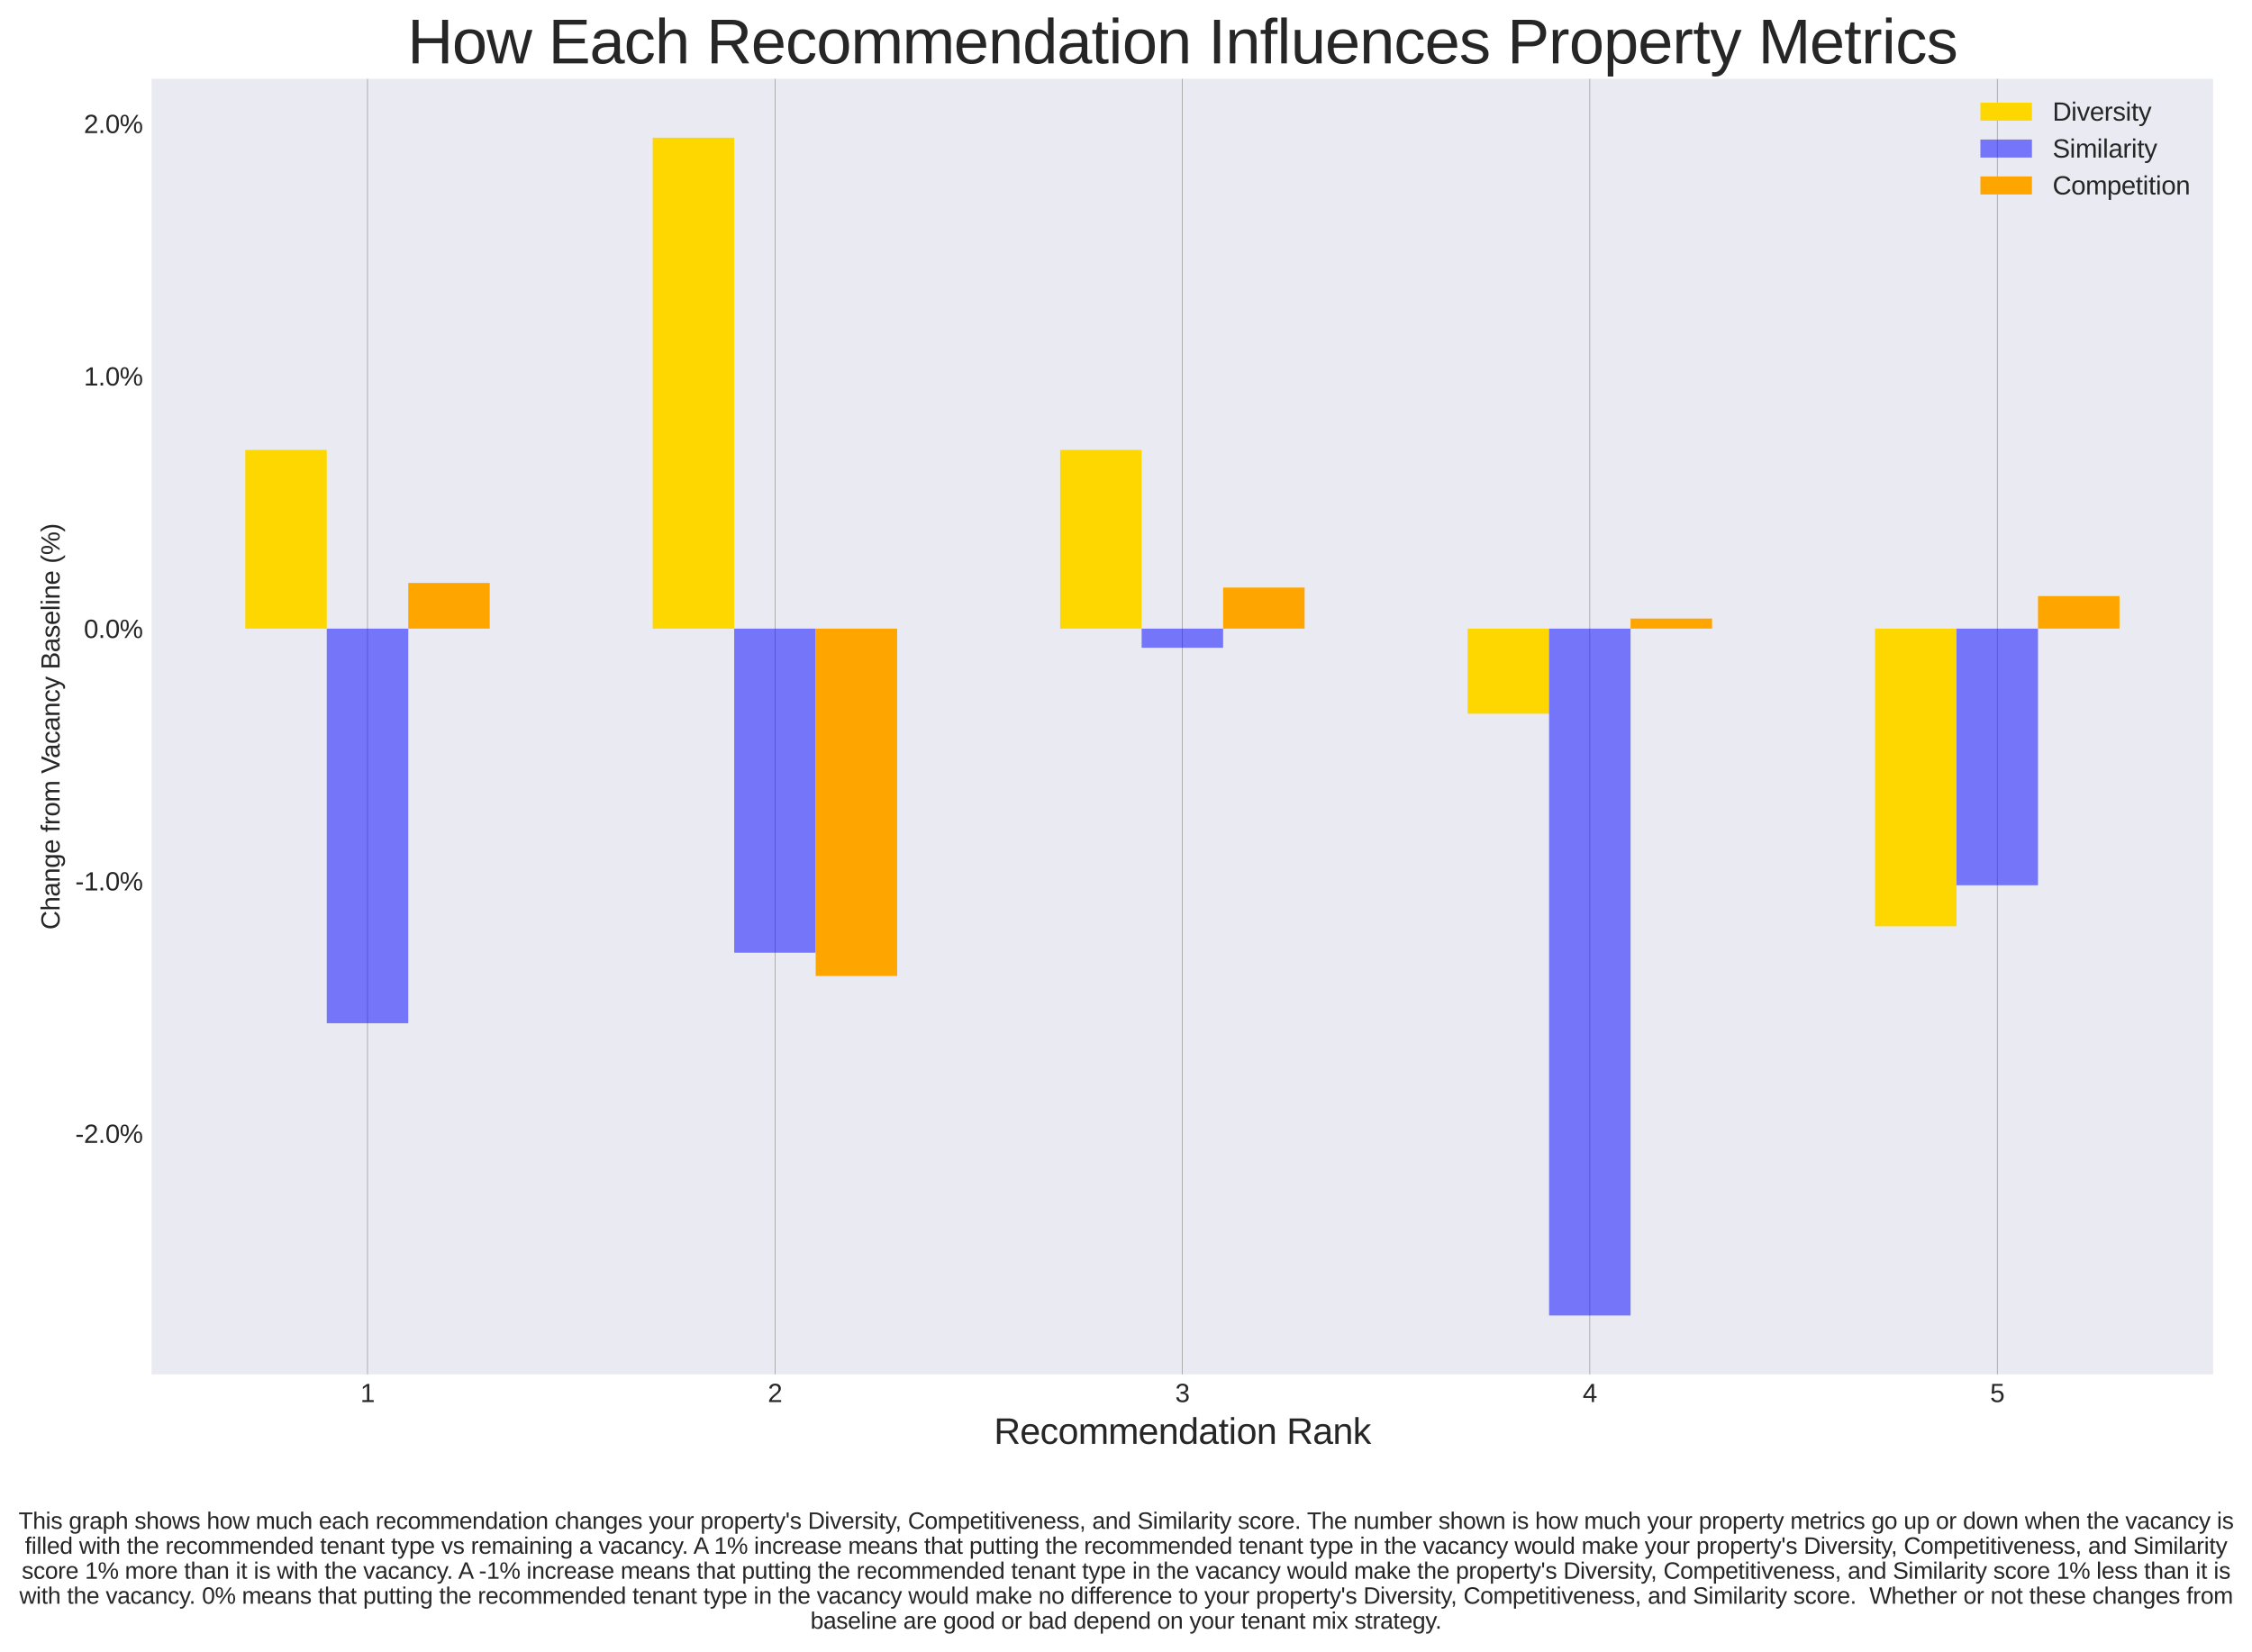 <?xml version="1.0" encoding="utf-8" standalone="no"?>
<!DOCTYPE svg PUBLIC "-//W3C//DTD SVG 1.1//EN"
  "http://www.w3.org/Graphics/SVG/1.1/DTD/svg11.dtd">
<svg xmlns:xlink="http://www.w3.org/1999/xlink" width="874.126pt" height="641.284pt" viewBox="0 0 874.126 641.284" xmlns="http://www.w3.org/2000/svg" version="1.1">
 <defs>
  <style type="text/css">*{stroke-linejoin: round; stroke-linecap: butt}</style>
 </defs>
 <g id="figure_1">
  <g id="patch_1">
   <path d="M 0 641.284 
L 874.126 641.284 
L 874.126 0 
L 0 0 
z
" style="fill: #ffffff"/>
  </g>
  <g id="axes_1">
   <g id="patch_2">
    <path d="M 58.833 533.492 
L 859.063 533.492 
L 859.063 30.593 
L 58.833 30.593 
z
" style="fill: #eaeaf2"/>
   </g>
   <g id="matplotlib.axis_1">
    <g id="xtick_1">
     <g id="line2d_1">
      <path d="M 142.652 533.492 
L 142.652 30.593 
" clip-path="url(#p7176539342)" style="fill: none; stroke: #808080; stroke-width: 0.2; stroke-linecap: round"/>
     </g>
     <g id="line2d_2"/>
     <g id="text_1">
      <!-- 1 -->
      <g style="fill: #262626" transform="translate(139.871 544.239) scale(0.1 -0.1)">
       <defs>
        <path id="LiberationSans-31" d="M 488 0 
L 488 478 
L 1609 478 
L 1609 3866 
L 616 3156 
L 616 3688 
L 1656 4403 
L 2175 4403 
L 2175 478 
L 3247 478 
L 3247 0 
L 488 0 
z
" transform="scale(0.016)"/>
       </defs>
       <use xlink:href="#LiberationSans-31"/>
      </g>
     </g>
    </g>
    <g id="xtick_2">
     <g id="line2d_3">
      <path d="M 300.8 533.492 
L 300.8 30.593 
" clip-path="url(#p7176539342)" style="fill: none; stroke: #808080; stroke-width: 0.2; stroke-linecap: round"/>
     </g>
     <g id="line2d_4"/>
     <g id="text_2">
      <!-- 2 -->
      <g style="fill: #262626" transform="translate(298.02 544.239) scale(0.1 -0.1)">
       <defs>
        <path id="LiberationSans-32" d="M 322 0 
L 322 397 
Q 481 763 711 1042 
Q 941 1322 1194 1548 
Q 1447 1775 1695 1969 
Q 1944 2163 2144 2356 
Q 2344 2550 2467 2762 
Q 2591 2975 2591 3244 
Q 2591 3431 2534 3573 
Q 2478 3716 2372 3812 
Q 2266 3909 2117 3957 
Q 1969 4006 1788 4006 
Q 1619 4006 1470 3959 
Q 1322 3913 1206 3819 
Q 1091 3725 1017 3586 
Q 944 3447 922 3263 
L 347 3316 
Q 375 3553 478 3762 
Q 581 3972 762 4130 
Q 944 4288 1198 4378 
Q 1453 4469 1788 4469 
Q 2116 4469 2372 4391 
Q 2628 4313 2804 4159 
Q 2981 4006 3075 3781 
Q 3169 3556 3169 3263 
Q 3169 3041 3089 2841 
Q 3009 2641 2876 2459 
Q 2744 2278 2569 2109 
Q 2394 1941 2203 1780 
Q 2013 1619 1819 1461 
Q 1625 1303 1454 1143 
Q 1284 984 1150 820 
Q 1016 656 941 478 
L 3238 478 
L 3238 0 
L 322 0 
z
" transform="scale(0.016)"/>
       </defs>
       <use xlink:href="#LiberationSans-32"/>
      </g>
     </g>
    </g>
    <g id="xtick_3">
     <g id="line2d_5">
      <path d="M 458.948 533.492 
L 458.948 30.593 
" clip-path="url(#p7176539342)" style="fill: none; stroke: #808080; stroke-width: 0.2; stroke-linecap: round"/>
     </g>
     <g id="line2d_6"/>
     <g id="text_3">
      <!-- 3 -->
      <g style="fill: #262626" transform="translate(456.168 544.239) scale(0.1 -0.1)">
       <defs>
        <path id="LiberationSans-33" d="M 3278 1216 
Q 3278 913 3179 675 
Q 3081 438 2892 273 
Q 2703 109 2423 23 
Q 2144 -63 1784 -63 
Q 1375 -63 1095 39 
Q 816 141 634 308 
Q 453 475 362 689 
Q 272 903 244 1131 
L 825 1184 
Q 850 1009 917 865 
Q 984 722 1100 619 
Q 1216 516 1384 459 
Q 1553 403 1784 403 
Q 2209 403 2451 612 
Q 2694 822 2694 1234 
Q 2694 1478 2586 1626 
Q 2478 1775 2317 1858 
Q 2156 1941 1967 1969 
Q 1778 1997 1619 1997 
L 1300 1997 
L 1300 2484 
L 1606 2484 
Q 1766 2484 1937 2517 
Q 2109 2550 2251 2636 
Q 2394 2722 2486 2869 
Q 2578 3016 2578 3244 
Q 2578 3597 2370 3801 
Q 2163 4006 1753 4006 
Q 1381 4006 1151 3815 
Q 922 3625 884 3278 
L 319 3322 
Q 353 3613 478 3828 
Q 603 4044 795 4186 
Q 988 4328 1234 4398 
Q 1481 4469 1759 4469 
Q 2128 4469 2393 4376 
Q 2659 4284 2828 4126 
Q 2997 3969 3076 3756 
Q 3156 3544 3156 3303 
Q 3156 3109 3103 2940 
Q 3050 2772 2937 2637 
Q 2825 2503 2651 2406 
Q 2478 2309 2234 2259 
L 2234 2247 
Q 2500 2219 2697 2126 
Q 2894 2034 3022 1896 
Q 3150 1759 3214 1584 
Q 3278 1409 3278 1216 
z
" transform="scale(0.016)"/>
       </defs>
       <use xlink:href="#LiberationSans-33"/>
      </g>
     </g>
    </g>
    <g id="xtick_4">
     <g id="line2d_7">
      <path d="M 617.096 533.492 
L 617.096 30.593 
" clip-path="url(#p7176539342)" style="fill: none; stroke: #808080; stroke-width: 0.2; stroke-linecap: round"/>
     </g>
     <g id="line2d_8"/>
     <g id="text_4">
      <!-- 4 -->
      <g style="fill: #262626" transform="translate(614.316 544.239) scale(0.1 -0.1)">
       <defs>
        <path id="LiberationSans-34" d="M 2753 997 
L 2753 0 
L 2222 0 
L 2222 997 
L 147 997 
L 147 1434 
L 2163 4403 
L 2753 4403 
L 2753 1441 
L 3372 1441 
L 3372 997 
L 2753 997 
z
M 2222 3769 
Q 2216 3753 2191 3708 
Q 2166 3663 2134 3606 
Q 2103 3550 2070 3492 
Q 2038 3434 2013 3397 
L 884 1734 
Q 869 1709 839 1668 
Q 809 1628 778 1586 
Q 747 1544 715 1503 
Q 684 1463 666 1441 
L 2222 1441 
L 2222 3769 
z
" transform="scale(0.016)"/>
       </defs>
       <use xlink:href="#LiberationSans-34"/>
      </g>
     </g>
    </g>
    <g id="xtick_5">
     <g id="line2d_9">
      <path d="M 775.245 533.492 
L 775.245 30.593 
" clip-path="url(#p7176539342)" style="fill: none; stroke: #808080; stroke-width: 0.2; stroke-linecap: round"/>
     </g>
     <g id="line2d_10"/>
     <g id="text_5">
      <!-- 5 -->
      <g style="fill: #262626" transform="translate(772.464 544.239) scale(0.1 -0.1)">
       <defs>
        <path id="LiberationSans-35" d="M 3291 1434 
Q 3291 1103 3191 828 
Q 3091 553 2894 354 
Q 2697 156 2405 46 
Q 2113 -63 1728 -63 
Q 1381 -63 1123 18 
Q 866 100 687 242 
Q 509 384 404 575 
Q 300 766 256 984 
L 825 1050 
Q 859 925 921 808 
Q 984 691 1092 598 
Q 1200 506 1358 451 
Q 1516 397 1741 397 
Q 1959 397 2137 464 
Q 2316 531 2442 662 
Q 2569 794 2637 984 
Q 2706 1175 2706 1422 
Q 2706 1625 2640 1795 
Q 2575 1966 2453 2089 
Q 2331 2213 2154 2281 
Q 1978 2350 1753 2350 
Q 1613 2350 1494 2325 
Q 1375 2300 1273 2256 
Q 1172 2213 1089 2155 
Q 1006 2097 934 2034 
L 384 2034 
L 531 4403 
L 3034 4403 
L 3034 3925 
L 1044 3925 
L 959 2528 
Q 1109 2644 1334 2726 
Q 1559 2809 1869 2809 
Q 2197 2809 2459 2709 
Q 2722 2609 2906 2426 
Q 3091 2244 3191 1991 
Q 3291 1738 3291 1434 
z
" transform="scale(0.016)"/>
       </defs>
       <use xlink:href="#LiberationSans-35"/>
      </g>
     </g>
    </g>
    <g id="text_6">
     <!-- Recommendation Rank -->
     <g style="fill: #262626" transform="translate(385.805 560.46) scale(0.14 -0.14)">
      <defs>
       <path id="LiberationSans-52" d="M 3638 0 
L 2494 1828 
L 1122 1828 
L 1122 0 
L 525 0 
L 525 4403 
L 2597 4403 
Q 2972 4403 3261 4317 
Q 3550 4231 3747 4068 
Q 3944 3906 4047 3672 
Q 4150 3438 4150 3144 
Q 4150 2934 4089 2731 
Q 4028 2528 3897 2359 
Q 3766 2191 3562 2069 
Q 3359 1947 3075 1897 
L 4325 0 
L 3638 0 
z
M 3550 3138 
Q 3550 3338 3481 3484 
Q 3413 3631 3281 3729 
Q 3150 3828 2962 3876 
Q 2775 3925 2538 3925 
L 1122 3925 
L 1122 2300 
L 2563 2300 
Q 2819 2300 3006 2364 
Q 3194 2428 3314 2540 
Q 3434 2653 3492 2806 
Q 3550 2959 3550 3138 
z
" transform="scale(0.016)"/>
       <path id="LiberationSans-65" d="M 863 1572 
Q 863 1306 917 1082 
Q 972 859 1086 698 
Q 1200 538 1378 448 
Q 1556 359 1806 359 
Q 2172 359 2392 506 
Q 2613 653 2691 878 
L 3184 738 
Q 3131 597 3036 455 
Q 2941 313 2781 198 
Q 2622 84 2383 10 
Q 2144 -63 1806 -63 
Q 1056 -63 664 384 
Q 272 831 272 1713 
Q 272 2188 390 2517 
Q 509 2847 715 3053 
Q 922 3259 1197 3351 
Q 1472 3444 1784 3444 
Q 2209 3444 2495 3306 
Q 2781 3169 2954 2926 
Q 3128 2684 3201 2356 
Q 3275 2028 3275 1647 
L 3275 1572 
L 863 1572 
z
M 2694 2003 
Q 2647 2538 2422 2783 
Q 2197 3028 1775 3028 
Q 1634 3028 1479 2983 
Q 1325 2938 1194 2822 
Q 1063 2706 972 2507 
Q 881 2309 869 2003 
L 2694 2003 
z
" transform="scale(0.016)"/>
       <path id="LiberationSans-63" d="M 859 1706 
Q 859 1416 901 1172 
Q 944 928 1044 751 
Q 1144 575 1308 478 
Q 1472 381 1713 381 
Q 2013 381 2214 543 
Q 2416 706 2463 1044 
L 3031 1006 
Q 3003 797 2909 603 
Q 2816 409 2655 262 
Q 2494 116 2262 26 
Q 2031 -63 1728 -63 
Q 1331 -63 1053 71 
Q 775 206 601 442 
Q 428 678 350 998 
Q 272 1319 272 1694 
Q 272 2034 328 2295 
Q 384 2556 486 2751 
Q 588 2947 725 3080 
Q 863 3213 1023 3292 
Q 1184 3372 1362 3408 
Q 1541 3444 1722 3444 
Q 2006 3444 2228 3366 
Q 2450 3288 2611 3152 
Q 2772 3016 2872 2831 
Q 2972 2647 3013 2434 
L 2434 2391 
Q 2391 2672 2212 2837 
Q 2034 3003 1706 3003 
Q 1466 3003 1305 2923 
Q 1144 2844 1044 2683 
Q 944 2522 901 2278 
Q 859 2034 859 1706 
z
" transform="scale(0.016)"/>
       <path id="LiberationSans-6f" d="M 3291 1694 
Q 3291 806 2900 371 
Q 2509 -63 1766 -63 
Q 1413 -63 1134 43 
Q 856 150 664 369 
Q 472 588 370 917 
Q 269 1247 269 1694 
Q 269 3444 1784 3444 
Q 2178 3444 2464 3334 
Q 2750 3225 2933 3006 
Q 3116 2788 3203 2459 
Q 3291 2131 3291 1694 
z
M 2700 1694 
Q 2700 2088 2639 2344 
Q 2578 2600 2461 2753 
Q 2344 2906 2175 2967 
Q 2006 3028 1794 3028 
Q 1578 3028 1404 2964 
Q 1231 2900 1109 2745 
Q 988 2591 923 2334 
Q 859 2078 859 1694 
Q 859 1300 928 1042 
Q 997 784 1117 631 
Q 1238 478 1402 415 
Q 1566 353 1759 353 
Q 1975 353 2150 414 
Q 2325 475 2447 628 
Q 2569 781 2634 1040 
Q 2700 1300 2700 1694 
z
" transform="scale(0.016)"/>
       <path id="LiberationSans-6d" d="M 2400 0 
L 2400 2144 
Q 2400 2391 2369 2556 
Q 2338 2722 2264 2823 
Q 2191 2925 2072 2967 
Q 1953 3009 1781 3009 
Q 1603 3009 1459 2939 
Q 1316 2869 1214 2736 
Q 1113 2603 1058 2408 
Q 1003 2213 1003 1959 
L 1003 0 
L 444 0 
L 444 2659 
Q 444 2766 442 2883 
Q 441 3000 437 3104 
Q 434 3209 431 3284 
Q 428 3359 425 3381 
L 956 3381 
Q 959 3366 962 3297 
Q 966 3228 970 3139 
Q 975 3050 978 2958 
Q 981 2866 981 2803 
L 991 2803 
Q 1066 2950 1153 3069 
Q 1241 3188 1358 3270 
Q 1475 3353 1626 3398 
Q 1778 3444 1978 3444 
Q 2363 3444 2586 3291 
Q 2809 3138 2897 2803 
L 2906 2803 
Q 2981 2950 3075 3069 
Q 3169 3188 3294 3270 
Q 3419 3353 3575 3398 
Q 3731 3444 3931 3444 
Q 4188 3444 4373 3375 
Q 4559 3306 4678 3162 
Q 4797 3019 4853 2792 
Q 4909 2566 4909 2253 
L 4909 0 
L 4353 0 
L 4353 2144 
Q 4353 2391 4322 2556 
Q 4291 2722 4217 2823 
Q 4144 2925 4025 2967 
Q 3906 3009 3734 3009 
Q 3556 3009 3412 2942 
Q 3269 2875 3167 2744 
Q 3066 2613 3011 2416 
Q 2956 2219 2956 1959 
L 2956 0 
L 2400 0 
z
" transform="scale(0.016)"/>
       <path id="LiberationSans-6e" d="M 2578 0 
L 2578 2144 
Q 2578 2391 2542 2556 
Q 2506 2722 2425 2823 
Q 2344 2925 2211 2967 
Q 2078 3009 1881 3009 
Q 1681 3009 1520 2939 
Q 1359 2869 1245 2736 
Q 1131 2603 1068 2408 
Q 1006 2213 1006 1959 
L 1006 0 
L 444 0 
L 444 2659 
Q 444 2766 442 2883 
Q 441 3000 437 3104 
Q 434 3209 431 3284 
Q 428 3359 425 3381 
L 956 3381 
Q 959 3366 962 3297 
Q 966 3228 970 3139 
Q 975 3050 978 2958 
Q 981 2866 981 2803 
L 991 2803 
Q 1072 2950 1169 3069 
Q 1266 3188 1394 3270 
Q 1522 3353 1687 3398 
Q 1853 3444 2072 3444 
Q 2353 3444 2556 3375 
Q 2759 3306 2890 3162 
Q 3022 3019 3083 2792 
Q 3144 2566 3144 2253 
L 3144 0 
L 2578 0 
z
" transform="scale(0.016)"/>
       <path id="LiberationSans-64" d="M 2566 544 
Q 2409 219 2151 78 
Q 1894 -63 1513 -63 
Q 872 -63 570 368 
Q 269 800 269 1675 
Q 269 3444 1513 3444 
Q 1897 3444 2153 3303 
Q 2409 3163 2566 2856 
L 2572 2856 
Q 2572 2888 2570 2955 
Q 2569 3022 2567 3095 
Q 2566 3169 2566 3234 
Q 2566 3300 2566 3328 
L 2566 4638 
L 3128 4638 
L 3128 697 
Q 3128 575 3129 462 
Q 3131 350 3134 256 
Q 3138 163 3141 95 
Q 3144 28 3147 0 
L 2609 0 
Q 2603 31 2598 89 
Q 2594 147 2589 222 
Q 2584 297 2581 380 
Q 2578 463 2578 544 
L 2566 544 
z
M 859 1694 
Q 859 1344 903 1094 
Q 947 844 1044 683 
Q 1141 522 1291 447 
Q 1441 372 1656 372 
Q 1878 372 2048 444 
Q 2219 516 2333 677 
Q 2447 838 2506 1097 
Q 2566 1356 2566 1731 
Q 2566 2091 2506 2339 
Q 2447 2588 2331 2741 
Q 2216 2894 2048 2961 
Q 1881 3028 1663 3028 
Q 1456 3028 1306 2956 
Q 1156 2884 1056 2725 
Q 956 2566 907 2311 
Q 859 2056 859 1694 
z
" transform="scale(0.016)"/>
       <path id="LiberationSans-61" d="M 1294 -63 
Q 784 -63 528 206 
Q 272 475 272 944 
Q 272 1278 398 1492 
Q 525 1706 729 1828 
Q 934 1950 1196 1997 
Q 1459 2044 1731 2050 
L 2491 2063 
L 2491 2247 
Q 2491 2456 2447 2603 
Q 2403 2750 2312 2840 
Q 2222 2931 2086 2973 
Q 1950 3016 1766 3016 
Q 1603 3016 1472 2992 
Q 1341 2969 1244 2908 
Q 1147 2847 1087 2742 
Q 1028 2638 1009 2478 
L 422 2531 
Q 453 2731 540 2898 
Q 628 3066 789 3187 
Q 950 3309 1192 3376 
Q 1434 3444 1778 3444 
Q 2416 3444 2737 3151 
Q 3059 2859 3059 2306 
L 3059 850 
Q 3059 600 3125 473 
Q 3191 347 3375 347 
Q 3422 347 3469 353 
Q 3516 359 3559 369 
L 3559 19 
Q 3453 -6 3348 -18 
Q 3244 -31 3125 -31 
Q 2966 -31 2852 11 
Q 2738 53 2666 139 
Q 2594 225 2556 351 
Q 2519 478 2509 647 
L 2491 647 
Q 2400 484 2292 353 
Q 2184 222 2040 130 
Q 1897 38 1714 -12 
Q 1531 -63 1294 -63 
z
M 1422 359 
Q 1691 359 1892 457 
Q 2094 556 2226 709 
Q 2359 863 2425 1044 
Q 2491 1225 2491 1391 
L 2491 1669 
L 1875 1656 
Q 1669 1653 1483 1626 
Q 1297 1600 1156 1522 
Q 1016 1444 933 1303 
Q 850 1163 850 934 
Q 850 659 998 509 
Q 1147 359 1422 359 
z
" transform="scale(0.016)"/>
       <path id="LiberationSans-74" d="M 1731 25 
Q 1603 -9 1470 -29 
Q 1338 -50 1163 -50 
Q 488 -50 488 716 
L 488 2972 
L 97 2972 
L 97 3381 
L 509 3381 
L 675 4138 
L 1050 4138 
L 1050 3381 
L 1675 3381 
L 1675 2972 
L 1050 2972 
L 1050 838 
Q 1050 594 1129 495 
Q 1209 397 1406 397 
Q 1488 397 1564 409 
Q 1641 422 1731 441 
L 1731 25 
z
" transform="scale(0.016)"/>
       <path id="LiberationSans-69" d="M 428 4100 
L 428 4638 
L 991 4638 
L 991 4100 
L 428 4100 
z
M 428 0 
L 428 3381 
L 991 3381 
L 991 0 
L 428 0 
z
" transform="scale(0.016)"/>
       <path id="LiberationSans-20" transform="scale(0.016)"/>
       <path id="LiberationSans-6b" d="M 2550 0 
L 1406 1544 
L 994 1203 
L 994 0 
L 431 0 
L 431 4638 
L 994 4638 
L 994 1741 
L 2478 3381 
L 3138 3381 
L 1766 1928 
L 3209 0 
L 2550 0 
z
" transform="scale(0.016)"/>
      </defs>
      <use xlink:href="#LiberationSans-52"/>
      <use xlink:href="#LiberationSans-65" x="72.217"/>
      <use xlink:href="#LiberationSans-63" x="127.832"/>
      <use xlink:href="#LiberationSans-6f" x="177.832"/>
      <use xlink:href="#LiberationSans-6d" x="233.447"/>
      <use xlink:href="#LiberationSans-6d" x="316.748"/>
      <use xlink:href="#LiberationSans-65" x="400.049"/>
      <use xlink:href="#LiberationSans-6e" x="455.664"/>
      <use xlink:href="#LiberationSans-64" x="511.279"/>
      <use xlink:href="#LiberationSans-61" x="566.895"/>
      <use xlink:href="#LiberationSans-74" x="622.51"/>
      <use xlink:href="#LiberationSans-69" x="650.293"/>
      <use xlink:href="#LiberationSans-6f" x="672.51"/>
      <use xlink:href="#LiberationSans-6e" x="728.125"/>
      <use xlink:href="#LiberationSans-20" x="783.74"/>
      <use xlink:href="#LiberationSans-52" x="811.523"/>
      <use xlink:href="#LiberationSans-61" x="883.74"/>
      <use xlink:href="#LiberationSans-6e" x="939.355"/>
      <use xlink:href="#LiberationSans-6b" x="994.971"/>
     </g>
    </g>
   </g>
   <g id="matplotlib.axis_2">
    <g id="ytick_1">
     <g id="line2d_11"/>
     <g id="text_7">
      <!-- -2.0% -->
      <g style="fill: #262626" transform="translate(29.211 443.63) scale(0.1 -0.1)">
       <defs>
        <path id="LiberationSans-2d" d="M 284 1450 
L 284 1950 
L 1847 1950 
L 1847 1450 
L 284 1450 
z
" transform="scale(0.016)"/>
        <path id="LiberationSans-2e" d="M 584 0 
L 584 684 
L 1194 684 
L 1194 0 
L 584 0 
z
" transform="scale(0.016)"/>
        <path id="LiberationSans-30" d="M 3309 2203 
Q 3309 1569 3189 1136 
Q 3069 703 2861 436 
Q 2653 169 2372 53 
Q 2091 -63 1772 -63 
Q 1450 -63 1172 53 
Q 894 169 689 434 
Q 484 700 367 1133 
Q 250 1566 250 2203 
Q 250 2869 367 3305 
Q 484 3741 690 4000 
Q 897 4259 1178 4364 
Q 1459 4469 1791 4469 
Q 2106 4469 2382 4364 
Q 2659 4259 2865 4000 
Q 3072 3741 3190 3305 
Q 3309 2869 3309 2203 
z
M 2738 2203 
Q 2738 2728 2675 3076 
Q 2613 3425 2491 3633 
Q 2369 3841 2192 3927 
Q 2016 4013 1791 4013 
Q 1553 4013 1372 3925 
Q 1191 3838 1067 3630 
Q 944 3422 881 3073 
Q 819 2725 819 2203 
Q 819 1697 883 1350 
Q 947 1003 1070 792 
Q 1194 581 1372 489 
Q 1550 397 1778 397 
Q 2000 397 2178 489 
Q 2356 581 2479 792 
Q 2603 1003 2670 1350 
Q 2738 1697 2738 2203 
z
" transform="scale(0.016)"/>
        <path id="LiberationSans-25" d="M 5463 1356 
Q 5463 966 5383 698 
Q 5303 431 5167 267 
Q 5031 103 4850 32 
Q 4669 -38 4463 -38 
Q 4256 -38 4076 32 
Q 3897 103 3764 265 
Q 3631 428 3554 695 
Q 3478 963 3478 1356 
Q 3478 1772 3553 2044 
Q 3628 2316 3762 2477 
Q 3897 2638 4080 2702 
Q 4263 2766 4475 2766 
Q 4681 2766 4861 2702 
Q 5041 2638 5173 2477 
Q 5306 2316 5384 2044 
Q 5463 1772 5463 1356 
z
M 1647 0 
L 1163 0 
L 4044 4403 
L 4534 4403 
L 1647 0 
z
M 1231 4441 
Q 1431 4441 1609 4377 
Q 1788 4313 1922 4153 
Q 2056 3994 2132 3725 
Q 2209 3456 2209 3047 
Q 2209 2653 2131 2384 
Q 2053 2116 1920 1948 
Q 1788 1781 1606 1709 
Q 1425 1638 1219 1638 
Q 1009 1638 828 1709 
Q 647 1781 514 1947 
Q 381 2113 304 2381 
Q 228 2650 228 3047 
Q 228 3456 304 3725 
Q 381 3994 515 4153 
Q 650 4313 834 4377 
Q 1019 4441 1231 4441 
z
M 5000 1356 
Q 5000 1666 4965 1870 
Q 4931 2075 4864 2197 
Q 4797 2319 4698 2369 
Q 4600 2419 4475 2419 
Q 4344 2419 4244 2367 
Q 4144 2316 4075 2194 
Q 4006 2072 3972 1867 
Q 3938 1663 3938 1356 
Q 3938 1059 3973 859 
Q 4009 659 4076 536 
Q 4144 413 4242 359 
Q 4341 306 4469 306 
Q 4591 306 4689 359 
Q 4788 413 4856 536 
Q 4925 659 4962 859 
Q 5000 1059 5000 1356 
z
M 1750 3047 
Q 1750 3353 1715 3556 
Q 1681 3759 1615 3881 
Q 1550 4003 1453 4053 
Q 1356 4103 1231 4103 
Q 1097 4103 995 4051 
Q 894 4000 825 3878 
Q 756 3756 722 3553 
Q 688 3350 688 3047 
Q 688 2750 723 2547 
Q 759 2344 826 2220 
Q 894 2097 994 2044 
Q 1094 1991 1225 1991 
Q 1344 1991 1441 2044 
Q 1538 2097 1606 2220 
Q 1675 2344 1712 2547 
Q 1750 2750 1750 3047 
z
" transform="scale(0.016)"/>
       </defs>
       <use xlink:href="#LiberationSans-2d"/>
       <use xlink:href="#LiberationSans-32" x="33.301"/>
       <use xlink:href="#LiberationSans-2e" x="88.916"/>
       <use xlink:href="#LiberationSans-30" x="116.699"/>
       <use xlink:href="#LiberationSans-25" x="172.314"/>
      </g>
     </g>
    </g>
    <g id="ytick_2">
     <g id="line2d_12"/>
     <g id="text_8">
      <!-- -1.0% -->
      <g style="fill: #262626" transform="translate(29.211 345.635) scale(0.1 -0.1)">
       <use xlink:href="#LiberationSans-2d"/>
       <use xlink:href="#LiberationSans-31" x="33.301"/>
       <use xlink:href="#LiberationSans-2e" x="88.916"/>
       <use xlink:href="#LiberationSans-30" x="116.699"/>
       <use xlink:href="#LiberationSans-25" x="172.314"/>
      </g>
     </g>
    </g>
    <g id="ytick_3">
     <g id="line2d_13"/>
     <g id="text_9">
      <!-- 0.0% -->
      <g style="fill: #262626" transform="translate(32.541 247.641) scale(0.1 -0.1)">
       <use xlink:href="#LiberationSans-30"/>
       <use xlink:href="#LiberationSans-2e" x="55.615"/>
       <use xlink:href="#LiberationSans-30" x="83.398"/>
       <use xlink:href="#LiberationSans-25" x="139.014"/>
      </g>
     </g>
    </g>
    <g id="ytick_4">
     <g id="line2d_14"/>
     <g id="text_10">
      <!-- 1.0% -->
      <g style="fill: #262626" transform="translate(32.541 149.647) scale(0.1 -0.1)">
       <use xlink:href="#LiberationSans-31"/>
       <use xlink:href="#LiberationSans-2e" x="55.615"/>
       <use xlink:href="#LiberationSans-30" x="83.398"/>
       <use xlink:href="#LiberationSans-25" x="139.014"/>
      </g>
     </g>
    </g>
    <g id="ytick_5">
     <g id="line2d_15"/>
     <g id="text_11">
      <!-- 2.0% -->
      <g style="fill: #262626" transform="translate(32.541 51.652) scale(0.1 -0.1)">
       <use xlink:href="#LiberationSans-32"/>
       <use xlink:href="#LiberationSans-2e" x="55.615"/>
       <use xlink:href="#LiberationSans-30" x="83.398"/>
       <use xlink:href="#LiberationSans-25" x="139.014"/>
      </g>
     </g>
    </g>
    <g id="text_12">
     <!-- Change from Vacancy Baseline (%) -->
     <g style="fill: #262626" transform="translate(23.136 360.874) rotate(-90) scale(0.1 -0.1)">
      <defs>
       <path id="LiberationSans-43" d="M 2475 3981 
Q 2100 3981 1811 3856 
Q 1522 3731 1326 3500 
Q 1131 3269 1031 2944 
Q 931 2619 931 2222 
Q 931 1825 1039 1495 
Q 1147 1166 1348 928 
Q 1550 691 1842 559 
Q 2134 428 2500 428 
Q 2756 428 2967 495 
Q 3178 563 3348 684 
Q 3519 806 3653 973 
Q 3788 1141 3891 1344 
L 4378 1100 
Q 4259 853 4084 640 
Q 3909 428 3673 272 
Q 3438 116 3139 26 
Q 2841 -63 2472 -63 
Q 1938 -63 1536 107 
Q 1134 278 864 583 
Q 594 888 459 1306 
Q 325 1725 325 2222 
Q 325 2738 467 3153 
Q 609 3569 882 3861 
Q 1156 4153 1556 4311 
Q 1956 4469 2469 4469 
Q 3172 4469 3644 4194 
Q 4116 3919 4338 3378 
L 3772 3191 
Q 3709 3347 3603 3489 
Q 3497 3631 3337 3740 
Q 3178 3850 2964 3915 
Q 2750 3981 2475 3981 
z
" transform="scale(0.016)"/>
       <path id="LiberationSans-68" d="M 991 2803 
Q 1084 2975 1193 3095 
Q 1303 3216 1434 3294 
Q 1566 3372 1722 3408 
Q 1878 3444 2072 3444 
Q 2397 3444 2605 3356 
Q 2813 3269 2933 3111 
Q 3053 2953 3098 2734 
Q 3144 2516 3144 2253 
L 3144 0 
L 2578 0 
L 2578 2144 
Q 2578 2359 2551 2521 
Q 2525 2684 2450 2792 
Q 2375 2900 2237 2954 
Q 2100 3009 1881 3009 
Q 1681 3009 1520 2937 
Q 1359 2866 1245 2734 
Q 1131 2603 1068 2415 
Q 1006 2228 1006 1994 
L 1006 0 
L 444 0 
L 444 4638 
L 1006 4638 
L 1006 3431 
Q 1006 3328 1003 3225 
Q 1000 3122 995 3034 
Q 991 2947 987 2886 
Q 984 2825 981 2803 
L 991 2803 
z
" transform="scale(0.016)"/>
       <path id="LiberationSans-67" d="M 1713 -1328 
Q 1422 -1328 1197 -1268 
Q 972 -1209 812 -1098 
Q 653 -988 553 -834 
Q 453 -681 409 -494 
L 975 -413 
Q 1031 -647 1223 -773 
Q 1416 -900 1728 -900 
Q 1919 -900 2075 -847 
Q 2231 -794 2340 -676 
Q 2450 -559 2509 -371 
Q 2569 -184 2569 84 
L 2569 628 
L 2563 628 
Q 2500 500 2408 383 
Q 2316 266 2183 175 
Q 2050 84 1875 29 
Q 1700 -25 1475 -25 
Q 1153 -25 923 83 
Q 694 191 548 406 
Q 403 622 336 942 
Q 269 1263 269 1684 
Q 269 2091 336 2416 
Q 403 2741 554 2967 
Q 706 3194 948 3314 
Q 1191 3434 1538 3434 
Q 1897 3434 2161 3270 
Q 2425 3106 2569 2803 
L 2575 2803 
Q 2575 2881 2579 2978 
Q 2584 3075 2589 3161 
Q 2594 3247 2600 3309 
Q 2606 3372 2613 3381 
L 3147 3381 
Q 3144 3353 3141 3286 
Q 3138 3219 3134 3125 
Q 3131 3031 3129 2917 
Q 3128 2803 3128 2681 
L 3128 97 
Q 3128 -613 2779 -970 
Q 2431 -1328 1713 -1328 
z
M 2569 1691 
Q 2569 2044 2492 2295 
Q 2416 2547 2291 2706 
Q 2166 2866 2005 2941 
Q 1844 3016 1675 3016 
Q 1459 3016 1304 2941 
Q 1150 2866 1048 2705 
Q 947 2544 898 2292 
Q 850 2041 850 1691 
Q 850 1325 898 1076 
Q 947 828 1047 675 
Q 1147 522 1300 456 
Q 1453 391 1666 391 
Q 1834 391 1995 462 
Q 2156 534 2284 690 
Q 2413 847 2491 1094 
Q 2569 1341 2569 1691 
z
" transform="scale(0.016)"/>
       <path id="LiberationSans-66" d="M 1128 2972 
L 1128 0 
L 566 0 
L 566 2972 
L 91 2972 
L 91 3381 
L 566 3381 
L 566 3763 
Q 566 3947 600 4105 
Q 634 4263 726 4380 
Q 819 4497 978 4564 
Q 1138 4631 1391 4631 
Q 1491 4631 1598 4622 
Q 1706 4613 1788 4594 
L 1788 4166 
Q 1734 4175 1664 4183 
Q 1594 4191 1538 4191 
Q 1413 4191 1333 4156 
Q 1253 4122 1208 4058 
Q 1163 3994 1145 3900 
Q 1128 3806 1128 3684 
L 1128 3381 
L 1788 3381 
L 1788 2972 
L 1128 2972 
z
" transform="scale(0.016)"/>
       <path id="LiberationSans-72" d="M 444 0 
L 444 2594 
Q 444 2700 442 2811 
Q 441 2922 437 3025 
Q 434 3128 431 3218 
Q 428 3309 425 3381 
L 956 3381 
Q 959 3309 964 3217 
Q 969 3125 973 3028 
Q 978 2931 979 2842 
Q 981 2753 981 2691 
L 994 2691 
Q 1053 2884 1120 3026 
Q 1188 3169 1278 3261 
Q 1369 3353 1494 3398 
Q 1619 3444 1797 3444 
Q 1866 3444 1928 3433 
Q 1991 3422 2025 3413 
L 2025 2897 
Q 1969 2913 1894 2920 
Q 1819 2928 1725 2928 
Q 1531 2928 1395 2840 
Q 1259 2753 1173 2598 
Q 1088 2444 1047 2230 
Q 1006 2016 1006 1763 
L 1006 0 
L 444 0 
z
" transform="scale(0.016)"/>
       <path id="LiberationSans-56" d="M 2444 0 
L 1825 0 
L 28 4403 
L 656 4403 
L 1875 1303 
Q 1922 1163 1969 1023 
Q 2016 884 2053 775 
Q 2097 647 2138 525 
Q 2175 641 2219 769 
Q 2256 878 2301 1015 
Q 2347 1153 2400 1303 
L 3613 4403 
L 4241 4403 
L 2444 0 
z
" transform="scale(0.016)"/>
       <path id="LiberationSans-79" d="M 1888 0 
Q 1769 -306 1645 -551 
Q 1522 -797 1369 -970 
Q 1216 -1144 1028 -1236 
Q 841 -1328 597 -1328 
Q 491 -1328 400 -1322 
Q 309 -1316 209 -1294 
L 209 -872 
Q 269 -881 344 -886 
Q 419 -891 472 -891 
Q 719 -891 931 -706 
Q 1144 -522 1303 -119 
L 1356 16 
L 16 3381 
L 616 3381 
L 1328 1513 
Q 1359 1428 1407 1287 
Q 1456 1147 1504 1006 
Q 1553 866 1590 753 
Q 1628 641 1634 613 
Q 1644 647 1680 748 
Q 1716 850 1761 975 
Q 1806 1100 1853 1228 
Q 1900 1356 1931 1450 
L 2594 3381 
L 3188 3381 
L 1888 0 
z
" transform="scale(0.016)"/>
       <path id="LiberationSans-42" d="M 3931 1241 
Q 3931 906 3800 670 
Q 3669 434 3447 286 
Q 3225 138 2931 69 
Q 2638 0 2313 0 
L 525 0 
L 525 4403 
L 2125 4403 
Q 2491 4403 2778 4342 
Q 3066 4281 3266 4150 
Q 3466 4019 3570 3817 
Q 3675 3616 3675 3334 
Q 3675 3150 3623 2987 
Q 3572 2825 3467 2692 
Q 3363 2559 3205 2464 
Q 3047 2369 2838 2322 
Q 3103 2291 3308 2200 
Q 3513 2109 3650 1968 
Q 3788 1828 3859 1642 
Q 3931 1456 3931 1241 
z
M 3075 3263 
Q 3075 3619 2831 3772 
Q 2588 3925 2125 3925 
L 1122 3925 
L 1122 2531 
L 2125 2531 
Q 2388 2531 2569 2582 
Q 2750 2634 2862 2729 
Q 2975 2825 3025 2959 
Q 3075 3094 3075 3263 
z
M 3328 1288 
Q 3328 1497 3251 1644 
Q 3175 1791 3031 1884 
Q 2888 1978 2686 2022 
Q 2484 2066 2234 2066 
L 1122 2066 
L 1122 478 
L 2281 478 
Q 2509 478 2701 515 
Q 2894 553 3033 647 
Q 3172 741 3250 897 
Q 3328 1053 3328 1288 
z
" transform="scale(0.016)"/>
       <path id="LiberationSans-73" d="M 2969 934 
Q 2969 697 2876 511 
Q 2784 325 2609 198 
Q 2434 72 2179 4 
Q 1925 -63 1597 -63 
Q 1303 -63 1067 -17 
Q 831 28 653 128 
Q 475 228 354 392 
Q 234 556 178 794 
L 675 891 
Q 747 619 972 492 
Q 1197 366 1597 366 
Q 1778 366 1929 391 
Q 2081 416 2190 477 
Q 2300 538 2361 639 
Q 2422 741 2422 891 
Q 2422 1044 2350 1142 
Q 2278 1241 2150 1306 
Q 2022 1372 1839 1420 
Q 1656 1469 1438 1528 
Q 1234 1581 1034 1647 
Q 834 1713 673 1820 
Q 513 1928 413 2087 
Q 313 2247 313 2488 
Q 313 2950 642 3192 
Q 972 3434 1603 3434 
Q 2163 3434 2492 3237 
Q 2822 3041 2909 2606 
L 2403 2544 
Q 2375 2675 2300 2764 
Q 2225 2853 2119 2908 
Q 2013 2963 1880 2986 
Q 1747 3009 1603 3009 
Q 1222 3009 1040 2893 
Q 859 2778 859 2544 
Q 859 2406 926 2317 
Q 994 2228 1114 2167 
Q 1234 2106 1403 2061 
Q 1572 2016 1775 1966 
Q 1909 1931 2050 1892 
Q 2191 1853 2323 1798 
Q 2456 1744 2573 1670 
Q 2691 1597 2778 1494 
Q 2866 1391 2917 1253 
Q 2969 1116 2969 934 
z
" transform="scale(0.016)"/>
       <path id="LiberationSans-6c" d="M 431 0 
L 431 4638 
L 994 4638 
L 994 0 
L 431 0 
z
" transform="scale(0.016)"/>
       <path id="LiberationSans-28" d="M 397 1663 
Q 397 2097 462 2494 
Q 528 2891 668 3256 
Q 809 3622 1028 3965 
Q 1247 4309 1550 4638 
L 2094 4638 
Q 1800 4309 1586 3964 
Q 1372 3619 1234 3251 
Q 1097 2884 1030 2487 
Q 963 2091 963 1656 
Q 963 1222 1030 825 
Q 1097 428 1234 59 
Q 1372 -309 1586 -653 
Q 1800 -997 2094 -1325 
L 1550 -1325 
Q 1247 -997 1028 -653 
Q 809 -309 668 56 
Q 528 422 462 817 
Q 397 1213 397 1650 
L 397 1663 
z
" transform="scale(0.016)"/>
       <path id="LiberationSans-29" d="M 1734 1650 
Q 1734 1213 1668 817 
Q 1603 422 1462 56 
Q 1322 -309 1103 -653 
Q 884 -997 581 -1325 
L 38 -1325 
Q 331 -997 545 -653 
Q 759 -309 896 59 
Q 1034 428 1101 825 
Q 1169 1222 1169 1656 
Q 1169 2091 1101 2487 
Q 1034 2884 896 3251 
Q 759 3619 545 3964 
Q 331 4309 38 4638 
L 581 4638 
Q 884 4309 1103 3965 
Q 1322 3622 1462 3256 
Q 1603 2891 1668 2494 
Q 1734 2097 1734 1663 
L 1734 1650 
z
" transform="scale(0.016)"/>
      </defs>
      <use xlink:href="#LiberationSans-43"/>
      <use xlink:href="#LiberationSans-68" x="72.217"/>
      <use xlink:href="#LiberationSans-61" x="127.832"/>
      <use xlink:href="#LiberationSans-6e" x="183.447"/>
      <use xlink:href="#LiberationSans-67" x="239.062"/>
      <use xlink:href="#LiberationSans-65" x="294.678"/>
      <use xlink:href="#LiberationSans-20" x="350.293"/>
      <use xlink:href="#LiberationSans-66" x="378.076"/>
      <use xlink:href="#LiberationSans-72" x="405.859"/>
      <use xlink:href="#LiberationSans-6f" x="439.16"/>
      <use xlink:href="#LiberationSans-6d" x="494.775"/>
      <use xlink:href="#LiberationSans-20" x="578.076"/>
      <use xlink:href="#LiberationSans-56" x="605.859"/>
      <use xlink:href="#LiberationSans-61" x="665.184"/>
      <use xlink:href="#LiberationSans-63" x="720.799"/>
      <use xlink:href="#LiberationSans-61" x="770.799"/>
      <use xlink:href="#LiberationSans-6e" x="826.414"/>
      <use xlink:href="#LiberationSans-63" x="882.029"/>
      <use xlink:href="#LiberationSans-79" x="932.029"/>
      <use xlink:href="#LiberationSans-20" x="982.029"/>
      <use xlink:href="#LiberationSans-42" x="1009.812"/>
      <use xlink:href="#LiberationSans-61" x="1076.512"/>
      <use xlink:href="#LiberationSans-73" x="1132.127"/>
      <use xlink:href="#LiberationSans-65" x="1182.127"/>
      <use xlink:href="#LiberationSans-6c" x="1237.742"/>
      <use xlink:href="#LiberationSans-69" x="1259.959"/>
      <use xlink:href="#LiberationSans-6e" x="1282.176"/>
      <use xlink:href="#LiberationSans-65" x="1337.791"/>
      <use xlink:href="#LiberationSans-20" x="1393.406"/>
      <use xlink:href="#LiberationSans-28" x="1421.189"/>
      <use xlink:href="#LiberationSans-25" x="1454.49"/>
      <use xlink:href="#LiberationSans-29" x="1543.406"/>
     </g>
    </g>
   </g>
   <g id="patch_3">
    <path d="M 95.207 244.017 
L 126.837 244.017 
L 126.837 174.645 
L 95.207 174.645 
z
" clip-path="url(#p7176539342)" style="fill: #ffd700"/>
   </g>
   <g id="patch_4">
    <path d="M 253.356 244.017 
L 284.985 244.017 
L 284.985 53.452 
L 253.356 53.452 
z
" clip-path="url(#p7176539342)" style="fill: #ffd700"/>
   </g>
   <g id="patch_5">
    <path d="M 411.504 244.017 
L 443.133 244.017 
L 443.133 174.645 
L 411.504 174.645 
z
" clip-path="url(#p7176539342)" style="fill: #ffd700"/>
   </g>
   <g id="patch_6">
    <path d="M 569.652 244.017 
L 601.282 244.017 
L 601.282 277.046 
L 569.652 277.046 
z
" clip-path="url(#p7176539342)" style="fill: #ffd700"/>
   </g>
   <g id="patch_7">
    <path d="M 727.8 244.017 
L 759.43 244.017 
L 759.43 359.558 
L 727.8 359.558 
z
" clip-path="url(#p7176539342)" style="fill: #ffd700"/>
   </g>
   <g id="patch_8">
    <path d="M 126.837 244.017 
L 158.467 244.017 
L 158.467 397.186 
L 126.837 397.186 
z
" clip-path="url(#p7176539342)" style="fill: #0000ff; opacity: 0.5"/>
   </g>
   <g id="patch_9">
    <path d="M 284.985 244.017 
L 316.615 244.017 
L 316.615 369.831 
L 284.985 369.831 
z
" clip-path="url(#p7176539342)" style="fill: #0000ff; opacity: 0.5"/>
   </g>
   <g id="patch_10">
    <path d="M 443.133 244.017 
L 474.763 244.017 
L 474.763 251.448 
L 443.133 251.448 
z
" clip-path="url(#p7176539342)" style="fill: #0000ff; opacity: 0.5"/>
   </g>
   <g id="patch_11">
    <path d="M 601.282 244.017 
L 632.911 244.017 
L 632.911 510.633 
L 601.282 510.633 
z
" clip-path="url(#p7176539342)" style="fill: #0000ff; opacity: 0.5"/>
   </g>
   <g id="patch_12">
    <path d="M 759.43 244.017 
L 791.059 244.017 
L 791.059 343.632 
L 759.43 343.632 
z
" clip-path="url(#p7176539342)" style="fill: #0000ff; opacity: 0.5"/>
   </g>
   <g id="patch_13">
    <path d="M 158.467 244.017 
L 190.096 244.017 
L 190.096 226.286 
L 158.467 226.286 
z
" clip-path="url(#p7176539342)" style="fill: #ffa500"/>
   </g>
   <g id="patch_14">
    <path d="M 316.615 244.017 
L 348.244 244.017 
L 348.244 378.838 
L 316.615 378.838 
z
" clip-path="url(#p7176539342)" style="fill: #ffa500"/>
   </g>
   <g id="patch_15">
    <path d="M 474.763 244.017 
L 506.393 244.017 
L 506.393 228.069 
L 474.763 228.069 
z
" clip-path="url(#p7176539342)" style="fill: #ffa500"/>
   </g>
   <g id="patch_16">
    <path d="M 632.911 244.017 
L 664.541 244.017 
L 664.541 240.1 
L 632.911 240.1 
z
" clip-path="url(#p7176539342)" style="fill: #ffa500"/>
   </g>
   <g id="patch_17">
    <path d="M 791.059 244.017 
L 822.689 244.017 
L 822.689 231.378 
L 791.059 231.378 
z
" clip-path="url(#p7176539342)" style="fill: #ffa500"/>
   </g>
   <g id="patch_18">
    <path d="M 58.833 533.492 
L 58.833 30.593 
" style="fill: none"/>
   </g>
   <g id="patch_19">
    <path d="M 58.833 533.492 
L 859.063 533.492 
" style="fill: none"/>
   </g>
   <g id="text_13">
    <!-- How Each Recommendation Influences Property Metrics -->
    <g style="fill: #262626" transform="translate(158.168 24.593) scale(0.24 -0.24)">
     <defs>
      <path id="LiberationSans-48" d="M 3503 0 
L 3503 2041 
L 1122 2041 
L 1122 0 
L 525 0 
L 525 4403 
L 1122 4403 
L 1122 2541 
L 3503 2541 
L 3503 4403 
L 4100 4403 
L 4100 0 
L 3503 0 
z
" transform="scale(0.016)"/>
      <path id="LiberationSans-77" d="M 3669 0 
L 3016 0 
L 2475 2181 
Q 2450 2266 2423 2391 
Q 2397 2516 2372 2634 
Q 2341 2772 2313 2919 
Q 2284 2778 2253 2641 
Q 2228 2522 2198 2394 
Q 2169 2266 2144 2169 
L 1588 0 
L 938 0 
L -9 3381 
L 547 3381 
L 1119 1084 
Q 1141 1013 1162 908 
Q 1184 803 1206 703 
Q 1228 588 1253 466 
Q 1278 584 1306 697 
Q 1331 794 1356 894 
Q 1381 994 1400 1059 
L 2013 3381 
L 2616 3381 
L 3206 1059 
Q 3228 978 3253 875 
Q 3278 772 3300 681 
Q 3325 575 3350 466 
Q 3375 584 3400 697 
Q 3422 794 3445 898 
Q 3469 1003 3491 1084 
L 4088 3381 
L 4638 3381 
L 3669 0 
z
" transform="scale(0.016)"/>
      <path id="LiberationSans-45" d="M 525 0 
L 525 4403 
L 3866 4403 
L 3866 3916 
L 1122 3916 
L 1122 2503 
L 3678 2503 
L 3678 2022 
L 1122 2022 
L 1122 488 
L 3994 488 
L 3994 0 
L 525 0 
z
" transform="scale(0.016)"/>
      <path id="LiberationSans-49" d="M 591 0 
L 591 4403 
L 1188 4403 
L 1188 0 
L 591 0 
z
" transform="scale(0.016)"/>
      <path id="LiberationSans-75" d="M 981 3381 
L 981 1238 
Q 981 991 1017 825 
Q 1053 659 1134 557 
Q 1216 456 1348 414 
Q 1481 372 1678 372 
Q 1878 372 2039 442 
Q 2200 513 2314 645 
Q 2428 778 2490 973 
Q 2553 1169 2553 1422 
L 2553 3381 
L 3116 3381 
L 3116 722 
Q 3116 616 3117 498 
Q 3119 381 3122 276 
Q 3125 172 3128 97 
Q 3131 22 3134 0 
L 2603 0 
Q 2600 16 2597 84 
Q 2594 153 2589 242 
Q 2584 331 2581 423 
Q 2578 516 2578 578 
L 2569 578 
Q 2488 431 2391 312 
Q 2294 194 2166 111 
Q 2038 28 1872 -17 
Q 1706 -63 1488 -63 
Q 1206 -63 1003 6 
Q 800 75 669 219 
Q 538 363 477 588 
Q 416 813 416 1128 
L 416 3381 
L 981 3381 
z
" transform="scale(0.016)"/>
      <path id="LiberationSans-50" d="M 3931 3078 
Q 3931 2791 3836 2542 
Q 3741 2294 3552 2111 
Q 3363 1928 3078 1822 
Q 2794 1716 2416 1716 
L 1122 1716 
L 1122 0 
L 525 0 
L 525 4403 
L 2378 4403 
Q 2769 4403 3059 4308 
Q 3350 4213 3544 4039 
Q 3738 3866 3834 3620 
Q 3931 3375 3931 3078 
z
M 3331 3072 
Q 3331 3491 3075 3708 
Q 2819 3925 2306 3925 
L 1122 3925 
L 1122 2188 
L 2331 2188 
Q 2847 2188 3089 2416 
Q 3331 2644 3331 3072 
z
" transform="scale(0.016)"/>
      <path id="LiberationSans-70" d="M 3291 1706 
Q 3291 1322 3228 997 
Q 3166 672 3020 437 
Q 2875 203 2636 70 
Q 2397 -63 2047 -63 
Q 1684 -63 1412 75 
Q 1141 213 997 525 
L 981 525 
Q 984 519 986 469 
Q 988 419 989 344 
Q 991 269 992 176 
Q 994 84 994 -6 
L 994 -1328 
L 431 -1328 
L 431 2691 
Q 431 2813 429 2925 
Q 428 3038 425 3130 
Q 422 3222 419 3287 
Q 416 3353 413 3381 
L 956 3381 
Q 959 3372 964 3315 
Q 969 3259 973 3179 
Q 978 3100 983 3009 
Q 988 2919 988 2838 
L 1000 2838 
Q 1078 3000 1178 3114 
Q 1278 3228 1406 3301 
Q 1534 3375 1692 3408 
Q 1850 3441 2047 3441 
Q 2397 3441 2636 3316 
Q 2875 3191 3020 2964 
Q 3166 2738 3228 2417 
Q 3291 2097 3291 1706 
z
M 2700 1694 
Q 2700 2006 2662 2250 
Q 2625 2494 2533 2662 
Q 2441 2831 2287 2918 
Q 2134 3006 1903 3006 
Q 1716 3006 1550 2953 
Q 1384 2900 1261 2750 
Q 1138 2600 1066 2336 
Q 994 2072 994 1650 
Q 994 1291 1053 1042 
Q 1113 794 1227 641 
Q 1341 488 1509 420 
Q 1678 353 1897 353 
Q 2131 353 2286 443 
Q 2441 534 2533 706 
Q 2625 878 2662 1126 
Q 2700 1375 2700 1694 
z
" transform="scale(0.016)"/>
      <path id="LiberationSans-4d" d="M 4269 0 
L 4269 2938 
Q 4269 3097 4272 3262 
Q 4275 3428 4281 3566 
Q 4288 3725 4297 3875 
Q 4253 3716 4206 3559 
Q 4166 3425 4117 3273 
Q 4069 3122 4022 3000 
L 2884 0 
L 2466 0 
L 1313 3000 
Q 1294 3047 1273 3109 
Q 1253 3172 1229 3242 
Q 1206 3313 1182 3386 
Q 1159 3459 1138 3531 
Q 1084 3697 1034 3875 
Q 1038 3700 1044 3528 
Q 1050 3381 1053 3220 
Q 1056 3059 1056 2938 
L 1056 0 
L 525 0 
L 525 4403 
L 1309 4403 
L 2481 1350 
Q 2503 1288 2534 1189 
Q 2566 1091 2594 987 
Q 2622 884 2645 792 
Q 2669 700 2678 650 
Q 2688 700 2713 794 
Q 2738 888 2770 991 
Q 2803 1094 2834 1191 
Q 2866 1288 2891 1350 
L 4041 4403 
L 4806 4403 
L 4806 0 
L 4269 0 
z
" transform="scale(0.016)"/>
     </defs>
     <use xlink:href="#LiberationSans-48"/>
     <use xlink:href="#LiberationSans-6f" x="72.217"/>
     <use xlink:href="#LiberationSans-77" x="127.832"/>
     <use xlink:href="#LiberationSans-20" x="200.049"/>
     <use xlink:href="#LiberationSans-45" x="227.832"/>
     <use xlink:href="#LiberationSans-61" x="294.531"/>
     <use xlink:href="#LiberationSans-63" x="350.146"/>
     <use xlink:href="#LiberationSans-68" x="400.146"/>
     <use xlink:href="#LiberationSans-20" x="455.762"/>
     <use xlink:href="#LiberationSans-52" x="483.545"/>
     <use xlink:href="#LiberationSans-65" x="555.762"/>
     <use xlink:href="#LiberationSans-63" x="611.377"/>
     <use xlink:href="#LiberationSans-6f" x="661.377"/>
     <use xlink:href="#LiberationSans-6d" x="716.992"/>
     <use xlink:href="#LiberationSans-6d" x="800.293"/>
     <use xlink:href="#LiberationSans-65" x="883.594"/>
     <use xlink:href="#LiberationSans-6e" x="939.209"/>
     <use xlink:href="#LiberationSans-64" x="994.824"/>
     <use xlink:href="#LiberationSans-61" x="1050.439"/>
     <use xlink:href="#LiberationSans-74" x="1106.055"/>
     <use xlink:href="#LiberationSans-69" x="1133.838"/>
     <use xlink:href="#LiberationSans-6f" x="1156.055"/>
     <use xlink:href="#LiberationSans-6e" x="1211.67"/>
     <use xlink:href="#LiberationSans-20" x="1267.285"/>
     <use xlink:href="#LiberationSans-49" x="1295.068"/>
     <use xlink:href="#LiberationSans-6e" x="1322.852"/>
     <use xlink:href="#LiberationSans-66" x="1378.467"/>
     <use xlink:href="#LiberationSans-6c" x="1406.25"/>
     <use xlink:href="#LiberationSans-75" x="1428.467"/>
     <use xlink:href="#LiberationSans-65" x="1484.082"/>
     <use xlink:href="#LiberationSans-6e" x="1539.697"/>
     <use xlink:href="#LiberationSans-63" x="1595.312"/>
     <use xlink:href="#LiberationSans-65" x="1645.312"/>
     <use xlink:href="#LiberationSans-73" x="1700.928"/>
     <use xlink:href="#LiberationSans-20" x="1750.928"/>
     <use xlink:href="#LiberationSans-50" x="1778.711"/>
     <use xlink:href="#LiberationSans-72" x="1845.41"/>
     <use xlink:href="#LiberationSans-6f" x="1878.711"/>
     <use xlink:href="#LiberationSans-70" x="1934.326"/>
     <use xlink:href="#LiberationSans-65" x="1989.941"/>
     <use xlink:href="#LiberationSans-72" x="2045.557"/>
     <use xlink:href="#LiberationSans-74" x="2078.857"/>
     <use xlink:href="#LiberationSans-79" x="2106.641"/>
     <use xlink:href="#LiberationSans-20" x="2156.641"/>
     <use xlink:href="#LiberationSans-4d" x="2184.424"/>
     <use xlink:href="#LiberationSans-65" x="2267.725"/>
     <use xlink:href="#LiberationSans-74" x="2323.34"/>
     <use xlink:href="#LiberationSans-72" x="2351.123"/>
     <use xlink:href="#LiberationSans-69" x="2384.424"/>
     <use xlink:href="#LiberationSans-63" x="2406.641"/>
     <use xlink:href="#LiberationSans-73" x="2456.641"/>
    </g>
   </g>
   <g id="legend_1">
    <g id="patch_20">
     <path d="M 768.707 46.839 
L 788.707 46.839 
L 788.707 39.839 
L 768.707 39.839 
z
" style="fill: #ffd700"/>
    </g>
    <g id="text_14">
     <!-- Diversity -->
     <g style="fill: #262626" transform="translate(796.707 46.839) scale(0.1 -0.1)">
      <defs>
       <path id="LiberationSans-44" d="M 4316 2247 
Q 4316 1697 4150 1276 
Q 3984 856 3696 573 
Q 3409 291 3017 145 
Q 2625 0 2172 0 
L 525 0 
L 525 4403 
L 1981 4403 
Q 2491 4403 2920 4276 
Q 3350 4150 3659 3886 
Q 3969 3622 4142 3215 
Q 4316 2809 4316 2247 
z
M 3716 2247 
Q 3716 2694 3587 3011 
Q 3459 3328 3228 3531 
Q 2997 3734 2675 3829 
Q 2353 3925 1969 3925 
L 1122 3925 
L 1122 478 
L 2103 478 
Q 2450 478 2745 590 
Q 3041 703 3256 925 
Q 3472 1147 3594 1478 
Q 3716 1809 3716 2247 
z
" transform="scale(0.016)"/>
       <path id="LiberationSans-76" d="M 1916 0 
L 1250 0 
L 22 3381 
L 622 3381 
L 1366 1181 
Q 1388 1113 1417 1014 
Q 1447 916 1478 809 
Q 1509 703 1536 604 
Q 1563 506 1581 441 
Q 1600 506 1629 604 
Q 1659 703 1690 806 
Q 1722 909 1755 1007 
Q 1788 1106 1813 1175 
L 2581 3381 
L 3178 3381 
L 1916 0 
z
" transform="scale(0.016)"/>
      </defs>
      <use xlink:href="#LiberationSans-44"/>
      <use xlink:href="#LiberationSans-69" x="72.217"/>
      <use xlink:href="#LiberationSans-76" x="94.434"/>
      <use xlink:href="#LiberationSans-65" x="144.434"/>
      <use xlink:href="#LiberationSans-72" x="200.049"/>
      <use xlink:href="#LiberationSans-73" x="233.35"/>
      <use xlink:href="#LiberationSans-69" x="283.35"/>
      <use xlink:href="#LiberationSans-74" x="305.566"/>
      <use xlink:href="#LiberationSans-79" x="333.35"/>
     </g>
    </g>
    <g id="patch_21">
     <path d="M 768.707 61.161 
L 788.707 61.161 
L 788.707 54.161 
L 768.707 54.161 
z
" style="fill: #0000ff; opacity: 0.5"/>
    </g>
    <g id="text_15">
     <!-- Similarity -->
     <g style="fill: #262626" transform="translate(796.707 61.161) scale(0.1 -0.1)">
      <defs>
       <path id="LiberationSans-53" d="M 3975 1216 
Q 3975 938 3867 703 
Q 3759 469 3534 298 
Q 3309 128 2967 32 
Q 2625 -63 2156 -63 
Q 1334 -63 875 225 
Q 416 513 291 1056 
L 869 1172 
Q 913 1000 1003 859 
Q 1094 719 1248 617 
Q 1403 516 1631 459 
Q 1859 403 2178 403 
Q 2444 403 2666 448 
Q 2888 494 3047 587 
Q 3206 681 3295 829 
Q 3384 978 3384 1184 
Q 3384 1400 3286 1534 
Q 3188 1669 3009 1756 
Q 2831 1844 2584 1903 
Q 2338 1963 2038 2031 
Q 1853 2072 1667 2120 
Q 1481 2169 1311 2236 
Q 1141 2303 991 2393 
Q 841 2484 731 2611 
Q 622 2738 559 2905 
Q 497 3072 497 3291 
Q 497 3603 623 3826 
Q 750 4050 975 4194 
Q 1200 4338 1506 4403 
Q 1813 4469 2169 4469 
Q 2578 4469 2868 4405 
Q 3159 4341 3359 4212 
Q 3559 4084 3679 3895 
Q 3800 3706 3872 3456 
L 3284 3353 
Q 3241 3513 3158 3638 
Q 3075 3763 2940 3847 
Q 2806 3931 2614 3975 
Q 2422 4019 2163 4019 
Q 1856 4019 1648 3964 
Q 1441 3909 1314 3815 
Q 1188 3722 1133 3595 
Q 1078 3469 1078 3322 
Q 1078 3125 1176 2998 
Q 1275 2872 1444 2787 
Q 1613 2703 1834 2647 
Q 2056 2591 2306 2534 
Q 2509 2488 2711 2439 
Q 2913 2391 3097 2323 
Q 3281 2256 3442 2165 
Q 3603 2075 3722 1944 
Q 3841 1813 3908 1634 
Q 3975 1456 3975 1216 
z
" transform="scale(0.016)"/>
      </defs>
      <use xlink:href="#LiberationSans-53"/>
      <use xlink:href="#LiberationSans-69" x="66.699"/>
      <use xlink:href="#LiberationSans-6d" x="88.916"/>
      <use xlink:href="#LiberationSans-69" x="172.217"/>
      <use xlink:href="#LiberationSans-6c" x="194.434"/>
      <use xlink:href="#LiberationSans-61" x="216.65"/>
      <use xlink:href="#LiberationSans-72" x="272.266"/>
      <use xlink:href="#LiberationSans-69" x="305.566"/>
      <use xlink:href="#LiberationSans-74" x="327.783"/>
      <use xlink:href="#LiberationSans-79" x="355.566"/>
     </g>
    </g>
    <g id="patch_22">
     <path d="M 768.707 75.483 
L 788.707 75.483 
L 788.707 68.483 
L 768.707 68.483 
z
" style="fill: #ffa500"/>
    </g>
    <g id="text_16">
     <!-- Competition -->
     <g style="fill: #262626" transform="translate(796.707 75.483) scale(0.1 -0.1)">
      <use xlink:href="#LiberationSans-43"/>
      <use xlink:href="#LiberationSans-6f" x="72.217"/>
      <use xlink:href="#LiberationSans-6d" x="127.832"/>
      <use xlink:href="#LiberationSans-70" x="211.133"/>
      <use xlink:href="#LiberationSans-65" x="266.748"/>
      <use xlink:href="#LiberationSans-74" x="322.363"/>
      <use xlink:href="#LiberationSans-69" x="350.146"/>
      <use xlink:href="#LiberationSans-74" x="372.363"/>
      <use xlink:href="#LiberationSans-69" x="400.146"/>
      <use xlink:href="#LiberationSans-6f" x="422.363"/>
      <use xlink:href="#LiberationSans-6e" x="477.979"/>
     </g>
    </g>
   </g>
  </g>
  <g id="text_17">
   <!-- This graph shows how much each recommendation changes your property's Diversity, Competitiveness, and Similarity score. The number shown is how much your property metrics go up or down when the vacancy is -->
   <g style="fill: #262626" transform="translate(7.2 593.44) scale(0.09 -0.09)">
    <defs>
     <path id="LiberationSans-54" d="M 2250 3916 
L 2250 0 
L 1656 0 
L 1656 3916 
L 144 3916 
L 144 4403 
L 3763 4403 
L 3763 3916 
L 2250 3916 
z
" transform="scale(0.016)"/>
     <path id="LiberationSans-27" d="M 831 3019 
L 391 3019 
L 325 4403 
L 900 4403 
L 831 3019 
z
" transform="scale(0.016)"/>
     <path id="LiberationSans-2c" d="M 1203 684 
L 1203 159 
Q 1203 -6 1189 -142 
Q 1175 -278 1144 -395 
Q 1113 -513 1067 -616 
Q 1022 -719 959 -819 
L 575 -819 
Q 716 -616 792 -409 
Q 869 -203 869 0 
L 594 0 
L 594 684 
L 1203 684 
z
" transform="scale(0.016)"/>
     <path id="LiberationSans-62" d="M 3291 1706 
Q 3291 -63 2047 -63 
Q 1663 -63 1408 76 
Q 1153 216 994 525 
L 988 525 
Q 988 444 983 356 
Q 978 269 973 194 
Q 969 119 964 66 
Q 959 13 956 0 
L 413 0 
Q 416 28 419 95 
Q 422 163 425 256 
Q 428 350 429 462 
Q 431 575 431 697 
L 431 4638 
L 994 4638 
L 994 3316 
Q 994 3222 992 3136 
Q 991 3050 988 2984 
Q 984 2906 981 2838 
L 994 2838 
Q 1150 3163 1408 3303 
Q 1666 3444 2047 3444 
Q 2688 3444 2989 3012 
Q 3291 2581 3291 1706 
z
M 2700 1688 
Q 2700 2038 2656 2288 
Q 2613 2538 2516 2698 
Q 2419 2859 2269 2934 
Q 2119 3009 1903 3009 
Q 1681 3009 1511 2937 
Q 1341 2866 1227 2706 
Q 1113 2547 1053 2287 
Q 994 2028 994 1653 
Q 994 1291 1053 1044 
Q 1113 797 1227 642 
Q 1341 488 1509 420 
Q 1678 353 1897 353 
Q 2103 353 2253 425 
Q 2403 497 2503 656 
Q 2603 816 2651 1070 
Q 2700 1325 2700 1688 
z
" transform="scale(0.016)"/>
    </defs>
    <use xlink:href="#LiberationSans-54"/>
    <use xlink:href="#LiberationSans-68" x="61.084"/>
    <use xlink:href="#LiberationSans-69" x="116.699"/>
    <use xlink:href="#LiberationSans-73" x="138.916"/>
    <use xlink:href="#LiberationSans-20" x="188.916"/>
    <use xlink:href="#LiberationSans-67" x="216.699"/>
    <use xlink:href="#LiberationSans-72" x="272.314"/>
    <use xlink:href="#LiberationSans-61" x="305.615"/>
    <use xlink:href="#LiberationSans-70" x="361.23"/>
    <use xlink:href="#LiberationSans-68" x="416.846"/>
    <use xlink:href="#LiberationSans-20" x="472.461"/>
    <use xlink:href="#LiberationSans-73" x="500.244"/>
    <use xlink:href="#LiberationSans-68" x="550.244"/>
    <use xlink:href="#LiberationSans-6f" x="605.859"/>
    <use xlink:href="#LiberationSans-77" x="661.475"/>
    <use xlink:href="#LiberationSans-73" x="733.691"/>
    <use xlink:href="#LiberationSans-20" x="783.691"/>
    <use xlink:href="#LiberationSans-68" x="811.475"/>
    <use xlink:href="#LiberationSans-6f" x="867.09"/>
    <use xlink:href="#LiberationSans-77" x="922.705"/>
    <use xlink:href="#LiberationSans-20" x="994.922"/>
    <use xlink:href="#LiberationSans-6d" x="1022.705"/>
    <use xlink:href="#LiberationSans-75" x="1106.006"/>
    <use xlink:href="#LiberationSans-63" x="1161.621"/>
    <use xlink:href="#LiberationSans-68" x="1211.621"/>
    <use xlink:href="#LiberationSans-20" x="1267.236"/>
    <use xlink:href="#LiberationSans-65" x="1295.02"/>
    <use xlink:href="#LiberationSans-61" x="1350.635"/>
    <use xlink:href="#LiberationSans-63" x="1406.25"/>
    <use xlink:href="#LiberationSans-68" x="1456.25"/>
    <use xlink:href="#LiberationSans-20" x="1511.865"/>
    <use xlink:href="#LiberationSans-72" x="1539.648"/>
    <use xlink:href="#LiberationSans-65" x="1572.949"/>
    <use xlink:href="#LiberationSans-63" x="1628.564"/>
    <use xlink:href="#LiberationSans-6f" x="1678.564"/>
    <use xlink:href="#LiberationSans-6d" x="1734.18"/>
    <use xlink:href="#LiberationSans-6d" x="1817.48"/>
    <use xlink:href="#LiberationSans-65" x="1900.781"/>
    <use xlink:href="#LiberationSans-6e" x="1956.396"/>
    <use xlink:href="#LiberationSans-64" x="2012.012"/>
    <use xlink:href="#LiberationSans-61" x="2067.627"/>
    <use xlink:href="#LiberationSans-74" x="2123.242"/>
    <use xlink:href="#LiberationSans-69" x="2151.025"/>
    <use xlink:href="#LiberationSans-6f" x="2173.242"/>
    <use xlink:href="#LiberationSans-6e" x="2228.857"/>
    <use xlink:href="#LiberationSans-20" x="2284.473"/>
    <use xlink:href="#LiberationSans-63" x="2312.256"/>
    <use xlink:href="#LiberationSans-68" x="2362.256"/>
    <use xlink:href="#LiberationSans-61" x="2417.871"/>
    <use xlink:href="#LiberationSans-6e" x="2473.486"/>
    <use xlink:href="#LiberationSans-67" x="2529.102"/>
    <use xlink:href="#LiberationSans-65" x="2584.717"/>
    <use xlink:href="#LiberationSans-73" x="2640.332"/>
    <use xlink:href="#LiberationSans-20" x="2690.332"/>
    <use xlink:href="#LiberationSans-79" x="2718.115"/>
    <use xlink:href="#LiberationSans-6f" x="2768.115"/>
    <use xlink:href="#LiberationSans-75" x="2823.73"/>
    <use xlink:href="#LiberationSans-72" x="2879.346"/>
    <use xlink:href="#LiberationSans-20" x="2912.646"/>
    <use xlink:href="#LiberationSans-70" x="2940.43"/>
    <use xlink:href="#LiberationSans-72" x="2996.045"/>
    <use xlink:href="#LiberationSans-6f" x="3029.346"/>
    <use xlink:href="#LiberationSans-70" x="3084.961"/>
    <use xlink:href="#LiberationSans-65" x="3140.576"/>
    <use xlink:href="#LiberationSans-72" x="3196.191"/>
    <use xlink:href="#LiberationSans-74" x="3229.492"/>
    <use xlink:href="#LiberationSans-79" x="3257.275"/>
    <use xlink:href="#LiberationSans-27" x="3307.275"/>
    <use xlink:href="#LiberationSans-73" x="3326.367"/>
    <use xlink:href="#LiberationSans-20" x="3376.367"/>
    <use xlink:href="#LiberationSans-44" x="3404.15"/>
    <use xlink:href="#LiberationSans-69" x="3476.367"/>
    <use xlink:href="#LiberationSans-76" x="3498.584"/>
    <use xlink:href="#LiberationSans-65" x="3548.584"/>
    <use xlink:href="#LiberationSans-72" x="3604.199"/>
    <use xlink:href="#LiberationSans-73" x="3637.5"/>
    <use xlink:href="#LiberationSans-69" x="3687.5"/>
    <use xlink:href="#LiberationSans-74" x="3709.717"/>
    <use xlink:href="#LiberationSans-79" x="3737.5"/>
    <use xlink:href="#LiberationSans-2c" x="3780.125"/>
    <use xlink:href="#LiberationSans-20" x="3807.908"/>
    <use xlink:href="#LiberationSans-43" x="3835.691"/>
    <use xlink:href="#LiberationSans-6f" x="3907.908"/>
    <use xlink:href="#LiberationSans-6d" x="3963.523"/>
    <use xlink:href="#LiberationSans-70" x="4046.824"/>
    <use xlink:href="#LiberationSans-65" x="4102.439"/>
    <use xlink:href="#LiberationSans-74" x="4158.055"/>
    <use xlink:href="#LiberationSans-69" x="4185.838"/>
    <use xlink:href="#LiberationSans-74" x="4208.055"/>
    <use xlink:href="#LiberationSans-69" x="4235.838"/>
    <use xlink:href="#LiberationSans-76" x="4258.055"/>
    <use xlink:href="#LiberationSans-65" x="4308.055"/>
    <use xlink:href="#LiberationSans-6e" x="4363.67"/>
    <use xlink:href="#LiberationSans-65" x="4419.285"/>
    <use xlink:href="#LiberationSans-73" x="4474.9"/>
    <use xlink:href="#LiberationSans-73" x="4524.9"/>
    <use xlink:href="#LiberationSans-2c" x="4574.9"/>
    <use xlink:href="#LiberationSans-20" x="4602.684"/>
    <use xlink:href="#LiberationSans-61" x="4630.467"/>
    <use xlink:href="#LiberationSans-6e" x="4686.082"/>
    <use xlink:href="#LiberationSans-64" x="4741.697"/>
    <use xlink:href="#LiberationSans-20" x="4797.312"/>
    <use xlink:href="#LiberationSans-53" x="4825.096"/>
    <use xlink:href="#LiberationSans-69" x="4891.795"/>
    <use xlink:href="#LiberationSans-6d" x="4914.012"/>
    <use xlink:href="#LiberationSans-69" x="4997.312"/>
    <use xlink:href="#LiberationSans-6c" x="5019.529"/>
    <use xlink:href="#LiberationSans-61" x="5041.746"/>
    <use xlink:href="#LiberationSans-72" x="5097.361"/>
    <use xlink:href="#LiberationSans-69" x="5130.662"/>
    <use xlink:href="#LiberationSans-74" x="5152.879"/>
    <use xlink:href="#LiberationSans-79" x="5180.662"/>
    <use xlink:href="#LiberationSans-20" x="5230.662"/>
    <use xlink:href="#LiberationSans-73" x="5258.445"/>
    <use xlink:href="#LiberationSans-63" x="5308.445"/>
    <use xlink:href="#LiberationSans-6f" x="5358.445"/>
    <use xlink:href="#LiberationSans-72" x="5414.061"/>
    <use xlink:href="#LiberationSans-65" x="5447.361"/>
    <use xlink:href="#LiberationSans-2e" x="5502.977"/>
    <use xlink:href="#LiberationSans-20" x="5530.76"/>
    <use xlink:href="#LiberationSans-54" x="5556.793"/>
    <use xlink:href="#LiberationSans-68" x="5617.877"/>
    <use xlink:href="#LiberationSans-65" x="5673.492"/>
    <use xlink:href="#LiberationSans-20" x="5729.107"/>
    <use xlink:href="#LiberationSans-6e" x="5756.891"/>
    <use xlink:href="#LiberationSans-75" x="5812.506"/>
    <use xlink:href="#LiberationSans-6d" x="5868.121"/>
    <use xlink:href="#LiberationSans-62" x="5951.422"/>
    <use xlink:href="#LiberationSans-65" x="6007.037"/>
    <use xlink:href="#LiberationSans-72" x="6062.652"/>
    <use xlink:href="#LiberationSans-20" x="6095.953"/>
    <use xlink:href="#LiberationSans-73" x="6123.736"/>
    <use xlink:href="#LiberationSans-68" x="6173.736"/>
    <use xlink:href="#LiberationSans-6f" x="6229.352"/>
    <use xlink:href="#LiberationSans-77" x="6284.967"/>
    <use xlink:href="#LiberationSans-6e" x="6357.184"/>
    <use xlink:href="#LiberationSans-20" x="6412.799"/>
    <use xlink:href="#LiberationSans-69" x="6440.582"/>
    <use xlink:href="#LiberationSans-73" x="6462.799"/>
    <use xlink:href="#LiberationSans-20" x="6512.799"/>
    <use xlink:href="#LiberationSans-68" x="6540.582"/>
    <use xlink:href="#LiberationSans-6f" x="6596.197"/>
    <use xlink:href="#LiberationSans-77" x="6651.812"/>
    <use xlink:href="#LiberationSans-20" x="6724.029"/>
    <use xlink:href="#LiberationSans-6d" x="6751.812"/>
    <use xlink:href="#LiberationSans-75" x="6835.113"/>
    <use xlink:href="#LiberationSans-63" x="6890.729"/>
    <use xlink:href="#LiberationSans-68" x="6940.729"/>
    <use xlink:href="#LiberationSans-20" x="6996.344"/>
    <use xlink:href="#LiberationSans-79" x="7024.127"/>
    <use xlink:href="#LiberationSans-6f" x="7074.127"/>
    <use xlink:href="#LiberationSans-75" x="7129.742"/>
    <use xlink:href="#LiberationSans-72" x="7185.357"/>
    <use xlink:href="#LiberationSans-20" x="7218.658"/>
    <use xlink:href="#LiberationSans-70" x="7246.441"/>
    <use xlink:href="#LiberationSans-72" x="7302.057"/>
    <use xlink:href="#LiberationSans-6f" x="7335.357"/>
    <use xlink:href="#LiberationSans-70" x="7390.973"/>
    <use xlink:href="#LiberationSans-65" x="7446.588"/>
    <use xlink:href="#LiberationSans-72" x="7502.203"/>
    <use xlink:href="#LiberationSans-74" x="7535.504"/>
    <use xlink:href="#LiberationSans-79" x="7563.287"/>
    <use xlink:href="#LiberationSans-20" x="7613.287"/>
    <use xlink:href="#LiberationSans-6d" x="7641.07"/>
    <use xlink:href="#LiberationSans-65" x="7724.371"/>
    <use xlink:href="#LiberationSans-74" x="7779.986"/>
    <use xlink:href="#LiberationSans-72" x="7807.77"/>
    <use xlink:href="#LiberationSans-69" x="7841.07"/>
    <use xlink:href="#LiberationSans-63" x="7863.287"/>
    <use xlink:href="#LiberationSans-73" x="7913.287"/>
    <use xlink:href="#LiberationSans-20" x="7963.287"/>
    <use xlink:href="#LiberationSans-67" x="7991.07"/>
    <use xlink:href="#LiberationSans-6f" x="8046.686"/>
    <use xlink:href="#LiberationSans-20" x="8102.301"/>
    <use xlink:href="#LiberationSans-75" x="8130.084"/>
    <use xlink:href="#LiberationSans-70" x="8185.699"/>
    <use xlink:href="#LiberationSans-20" x="8241.314"/>
    <use xlink:href="#LiberationSans-6f" x="8269.098"/>
    <use xlink:href="#LiberationSans-72" x="8324.713"/>
    <use xlink:href="#LiberationSans-20" x="8358.014"/>
    <use xlink:href="#LiberationSans-64" x="8385.797"/>
    <use xlink:href="#LiberationSans-6f" x="8441.412"/>
    <use xlink:href="#LiberationSans-77" x="8497.027"/>
    <use xlink:href="#LiberationSans-6e" x="8569.244"/>
    <use xlink:href="#LiberationSans-20" x="8624.859"/>
    <use xlink:href="#LiberationSans-77" x="8652.643"/>
    <use xlink:href="#LiberationSans-68" x="8724.859"/>
    <use xlink:href="#LiberationSans-65" x="8780.475"/>
    <use xlink:href="#LiberationSans-6e" x="8836.09"/>
    <use xlink:href="#LiberationSans-20" x="8891.705"/>
    <use xlink:href="#LiberationSans-74" x="8919.488"/>
    <use xlink:href="#LiberationSans-68" x="8947.271"/>
    <use xlink:href="#LiberationSans-65" x="9002.887"/>
    <use xlink:href="#LiberationSans-20" x="9058.502"/>
    <use xlink:href="#LiberationSans-76" x="9086.285"/>
    <use xlink:href="#LiberationSans-61" x="9136.285"/>
    <use xlink:href="#LiberationSans-63" x="9191.9"/>
    <use xlink:href="#LiberationSans-61" x="9241.9"/>
    <use xlink:href="#LiberationSans-6e" x="9297.516"/>
    <use xlink:href="#LiberationSans-63" x="9353.131"/>
    <use xlink:href="#LiberationSans-79" x="9403.131"/>
    <use xlink:href="#LiberationSans-20" x="9453.131"/>
    <use xlink:href="#LiberationSans-69" x="9480.914"/>
    <use xlink:href="#LiberationSans-73" x="9503.131"/>
   </g>
   <!-- filled with the recommended tenant type vs remaining a vacancy. A 1% increase means that putting the recommended tenant type in the vacancy would make your property's Diversity, Competitiveness, and Similarity -->
   <g style="fill: #262626" transform="translate(9.679 603.135) scale(0.09 -0.09)">
    <defs>
     <path id="LiberationSans-41" d="M 3647 0 
L 3144 1288 
L 1138 1288 
L 631 0 
L 13 0 
L 1809 4403 
L 2488 4403 
L 4256 0 
L 3647 0 
z
M 2400 3206 
Q 2350 3331 2304 3459 
Q 2259 3588 2225 3692 
Q 2191 3797 2167 3867 
Q 2144 3938 2141 3953 
Q 2134 3938 2112 3866 
Q 2091 3794 2055 3687 
Q 2019 3581 1973 3453 
Q 1928 3325 1881 3200 
L 1319 1753 
L 2966 1753 
L 2400 3206 
z
" transform="scale(0.016)"/>
    </defs>
    <use xlink:href="#LiberationSans-66"/>
    <use xlink:href="#LiberationSans-69" x="27.783"/>
    <use xlink:href="#LiberationSans-6c" x="50"/>
    <use xlink:href="#LiberationSans-6c" x="72.217"/>
    <use xlink:href="#LiberationSans-65" x="94.434"/>
    <use xlink:href="#LiberationSans-64" x="150.049"/>
    <use xlink:href="#LiberationSans-20" x="205.664"/>
    <use xlink:href="#LiberationSans-77" x="233.447"/>
    <use xlink:href="#LiberationSans-69" x="305.664"/>
    <use xlink:href="#LiberationSans-74" x="327.881"/>
    <use xlink:href="#LiberationSans-68" x="355.664"/>
    <use xlink:href="#LiberationSans-20" x="411.279"/>
    <use xlink:href="#LiberationSans-74" x="439.062"/>
    <use xlink:href="#LiberationSans-68" x="466.846"/>
    <use xlink:href="#LiberationSans-65" x="522.461"/>
    <use xlink:href="#LiberationSans-20" x="578.076"/>
    <use xlink:href="#LiberationSans-72" x="605.859"/>
    <use xlink:href="#LiberationSans-65" x="639.16"/>
    <use xlink:href="#LiberationSans-63" x="694.775"/>
    <use xlink:href="#LiberationSans-6f" x="744.775"/>
    <use xlink:href="#LiberationSans-6d" x="800.391"/>
    <use xlink:href="#LiberationSans-6d" x="883.691"/>
    <use xlink:href="#LiberationSans-65" x="966.992"/>
    <use xlink:href="#LiberationSans-6e" x="1022.607"/>
    <use xlink:href="#LiberationSans-64" x="1078.223"/>
    <use xlink:href="#LiberationSans-65" x="1133.838"/>
    <use xlink:href="#LiberationSans-64" x="1189.453"/>
    <use xlink:href="#LiberationSans-20" x="1245.068"/>
    <use xlink:href="#LiberationSans-74" x="1272.852"/>
    <use xlink:href="#LiberationSans-65" x="1300.635"/>
    <use xlink:href="#LiberationSans-6e" x="1356.25"/>
    <use xlink:href="#LiberationSans-61" x="1411.865"/>
    <use xlink:href="#LiberationSans-6e" x="1467.48"/>
    <use xlink:href="#LiberationSans-74" x="1523.096"/>
    <use xlink:href="#LiberationSans-20" x="1550.879"/>
    <use xlink:href="#LiberationSans-74" x="1578.662"/>
    <use xlink:href="#LiberationSans-79" x="1606.445"/>
    <use xlink:href="#LiberationSans-70" x="1656.445"/>
    <use xlink:href="#LiberationSans-65" x="1712.061"/>
    <use xlink:href="#LiberationSans-20" x="1767.676"/>
    <use xlink:href="#LiberationSans-76" x="1795.459"/>
    <use xlink:href="#LiberationSans-73" x="1845.459"/>
    <use xlink:href="#LiberationSans-20" x="1895.459"/>
    <use xlink:href="#LiberationSans-72" x="1923.242"/>
    <use xlink:href="#LiberationSans-65" x="1956.543"/>
    <use xlink:href="#LiberationSans-6d" x="2012.158"/>
    <use xlink:href="#LiberationSans-61" x="2095.459"/>
    <use xlink:href="#LiberationSans-69" x="2151.074"/>
    <use xlink:href="#LiberationSans-6e" x="2173.291"/>
    <use xlink:href="#LiberationSans-69" x="2228.906"/>
    <use xlink:href="#LiberationSans-6e" x="2251.123"/>
    <use xlink:href="#LiberationSans-67" x="2306.738"/>
    <use xlink:href="#LiberationSans-20" x="2362.354"/>
    <use xlink:href="#LiberationSans-61" x="2390.137"/>
    <use xlink:href="#LiberationSans-20" x="2445.752"/>
    <use xlink:href="#LiberationSans-76" x="2473.535"/>
    <use xlink:href="#LiberationSans-61" x="2523.535"/>
    <use xlink:href="#LiberationSans-63" x="2579.15"/>
    <use xlink:href="#LiberationSans-61" x="2629.15"/>
    <use xlink:href="#LiberationSans-6e" x="2684.766"/>
    <use xlink:href="#LiberationSans-63" x="2740.381"/>
    <use xlink:href="#LiberationSans-79" x="2790.381"/>
    <use xlink:href="#LiberationSans-2e" x="2833.006"/>
    <use xlink:href="#LiberationSans-20" x="2860.789"/>
    <use xlink:href="#LiberationSans-41" x="2883.072"/>
    <use xlink:href="#LiberationSans-20" x="2944.271"/>
    <use xlink:href="#LiberationSans-31" x="2972.055"/>
    <use xlink:href="#LiberationSans-25" x="3027.67"/>
    <use xlink:href="#LiberationSans-20" x="3116.586"/>
    <use xlink:href="#LiberationSans-69" x="3144.369"/>
    <use xlink:href="#LiberationSans-6e" x="3166.586"/>
    <use xlink:href="#LiberationSans-63" x="3222.201"/>
    <use xlink:href="#LiberationSans-72" x="3272.201"/>
    <use xlink:href="#LiberationSans-65" x="3305.502"/>
    <use xlink:href="#LiberationSans-61" x="3361.117"/>
    <use xlink:href="#LiberationSans-73" x="3416.732"/>
    <use xlink:href="#LiberationSans-65" x="3466.732"/>
    <use xlink:href="#LiberationSans-20" x="3522.348"/>
    <use xlink:href="#LiberationSans-6d" x="3550.131"/>
    <use xlink:href="#LiberationSans-65" x="3633.432"/>
    <use xlink:href="#LiberationSans-61" x="3689.047"/>
    <use xlink:href="#LiberationSans-6e" x="3744.662"/>
    <use xlink:href="#LiberationSans-73" x="3800.277"/>
    <use xlink:href="#LiberationSans-20" x="3850.277"/>
    <use xlink:href="#LiberationSans-74" x="3878.061"/>
    <use xlink:href="#LiberationSans-68" x="3905.844"/>
    <use xlink:href="#LiberationSans-61" x="3961.459"/>
    <use xlink:href="#LiberationSans-74" x="4017.074"/>
    <use xlink:href="#LiberationSans-20" x="4044.857"/>
    <use xlink:href="#LiberationSans-70" x="4072.641"/>
    <use xlink:href="#LiberationSans-75" x="4128.256"/>
    <use xlink:href="#LiberationSans-74" x="4183.871"/>
    <use xlink:href="#LiberationSans-74" x="4211.654"/>
    <use xlink:href="#LiberationSans-69" x="4239.438"/>
    <use xlink:href="#LiberationSans-6e" x="4261.654"/>
    <use xlink:href="#LiberationSans-67" x="4317.27"/>
    <use xlink:href="#LiberationSans-20" x="4372.885"/>
    <use xlink:href="#LiberationSans-74" x="4400.668"/>
    <use xlink:href="#LiberationSans-68" x="4428.451"/>
    <use xlink:href="#LiberationSans-65" x="4484.066"/>
    <use xlink:href="#LiberationSans-20" x="4539.682"/>
    <use xlink:href="#LiberationSans-72" x="4567.465"/>
    <use xlink:href="#LiberationSans-65" x="4600.766"/>
    <use xlink:href="#LiberationSans-63" x="4656.381"/>
    <use xlink:href="#LiberationSans-6f" x="4706.381"/>
    <use xlink:href="#LiberationSans-6d" x="4761.996"/>
    <use xlink:href="#LiberationSans-6d" x="4845.297"/>
    <use xlink:href="#LiberationSans-65" x="4928.598"/>
    <use xlink:href="#LiberationSans-6e" x="4984.213"/>
    <use xlink:href="#LiberationSans-64" x="5039.828"/>
    <use xlink:href="#LiberationSans-65" x="5095.443"/>
    <use xlink:href="#LiberationSans-64" x="5151.059"/>
    <use xlink:href="#LiberationSans-20" x="5206.674"/>
    <use xlink:href="#LiberationSans-74" x="5234.457"/>
    <use xlink:href="#LiberationSans-65" x="5262.24"/>
    <use xlink:href="#LiberationSans-6e" x="5317.855"/>
    <use xlink:href="#LiberationSans-61" x="5373.471"/>
    <use xlink:href="#LiberationSans-6e" x="5429.086"/>
    <use xlink:href="#LiberationSans-74" x="5484.701"/>
    <use xlink:href="#LiberationSans-20" x="5512.484"/>
    <use xlink:href="#LiberationSans-74" x="5540.268"/>
    <use xlink:href="#LiberationSans-79" x="5568.051"/>
    <use xlink:href="#LiberationSans-70" x="5618.051"/>
    <use xlink:href="#LiberationSans-65" x="5673.666"/>
    <use xlink:href="#LiberationSans-20" x="5729.281"/>
    <use xlink:href="#LiberationSans-69" x="5757.064"/>
    <use xlink:href="#LiberationSans-6e" x="5779.281"/>
    <use xlink:href="#LiberationSans-20" x="5834.896"/>
    <use xlink:href="#LiberationSans-74" x="5862.68"/>
    <use xlink:href="#LiberationSans-68" x="5890.463"/>
    <use xlink:href="#LiberationSans-65" x="5946.078"/>
    <use xlink:href="#LiberationSans-20" x="6001.693"/>
    <use xlink:href="#LiberationSans-76" x="6029.477"/>
    <use xlink:href="#LiberationSans-61" x="6079.477"/>
    <use xlink:href="#LiberationSans-63" x="6135.092"/>
    <use xlink:href="#LiberationSans-61" x="6185.092"/>
    <use xlink:href="#LiberationSans-6e" x="6240.707"/>
    <use xlink:href="#LiberationSans-63" x="6296.322"/>
    <use xlink:href="#LiberationSans-79" x="6346.322"/>
    <use xlink:href="#LiberationSans-20" x="6396.322"/>
    <use xlink:href="#LiberationSans-77" x="6424.105"/>
    <use xlink:href="#LiberationSans-6f" x="6496.322"/>
    <use xlink:href="#LiberationSans-75" x="6551.938"/>
    <use xlink:href="#LiberationSans-6c" x="6607.553"/>
    <use xlink:href="#LiberationSans-64" x="6629.77"/>
    <use xlink:href="#LiberationSans-20" x="6685.385"/>
    <use xlink:href="#LiberationSans-6d" x="6713.168"/>
    <use xlink:href="#LiberationSans-61" x="6796.469"/>
    <use xlink:href="#LiberationSans-6b" x="6852.084"/>
    <use xlink:href="#LiberationSans-65" x="6902.084"/>
    <use xlink:href="#LiberationSans-20" x="6957.699"/>
    <use xlink:href="#LiberationSans-79" x="6985.482"/>
    <use xlink:href="#LiberationSans-6f" x="7035.482"/>
    <use xlink:href="#LiberationSans-75" x="7091.098"/>
    <use xlink:href="#LiberationSans-72" x="7146.713"/>
    <use xlink:href="#LiberationSans-20" x="7180.014"/>
    <use xlink:href="#LiberationSans-70" x="7207.797"/>
    <use xlink:href="#LiberationSans-72" x="7263.412"/>
    <use xlink:href="#LiberationSans-6f" x="7296.713"/>
    <use xlink:href="#LiberationSans-70" x="7352.328"/>
    <use xlink:href="#LiberationSans-65" x="7407.943"/>
    <use xlink:href="#LiberationSans-72" x="7463.559"/>
    <use xlink:href="#LiberationSans-74" x="7496.859"/>
    <use xlink:href="#LiberationSans-79" x="7524.643"/>
    <use xlink:href="#LiberationSans-27" x="7574.643"/>
    <use xlink:href="#LiberationSans-73" x="7593.734"/>
    <use xlink:href="#LiberationSans-20" x="7643.734"/>
    <use xlink:href="#LiberationSans-44" x="7671.518"/>
    <use xlink:href="#LiberationSans-69" x="7743.734"/>
    <use xlink:href="#LiberationSans-76" x="7765.951"/>
    <use xlink:href="#LiberationSans-65" x="7815.951"/>
    <use xlink:href="#LiberationSans-72" x="7871.566"/>
    <use xlink:href="#LiberationSans-73" x="7904.867"/>
    <use xlink:href="#LiberationSans-69" x="7954.867"/>
    <use xlink:href="#LiberationSans-74" x="7977.084"/>
    <use xlink:href="#LiberationSans-79" x="8004.867"/>
    <use xlink:href="#LiberationSans-2c" x="8047.492"/>
    <use xlink:href="#LiberationSans-20" x="8075.275"/>
    <use xlink:href="#LiberationSans-43" x="8103.059"/>
    <use xlink:href="#LiberationSans-6f" x="8175.275"/>
    <use xlink:href="#LiberationSans-6d" x="8230.891"/>
    <use xlink:href="#LiberationSans-70" x="8314.191"/>
    <use xlink:href="#LiberationSans-65" x="8369.807"/>
    <use xlink:href="#LiberationSans-74" x="8425.422"/>
    <use xlink:href="#LiberationSans-69" x="8453.205"/>
    <use xlink:href="#LiberationSans-74" x="8475.422"/>
    <use xlink:href="#LiberationSans-69" x="8503.205"/>
    <use xlink:href="#LiberationSans-76" x="8525.422"/>
    <use xlink:href="#LiberationSans-65" x="8575.422"/>
    <use xlink:href="#LiberationSans-6e" x="8631.037"/>
    <use xlink:href="#LiberationSans-65" x="8686.652"/>
    <use xlink:href="#LiberationSans-73" x="8742.268"/>
    <use xlink:href="#LiberationSans-73" x="8792.268"/>
    <use xlink:href="#LiberationSans-2c" x="8842.268"/>
    <use xlink:href="#LiberationSans-20" x="8870.051"/>
    <use xlink:href="#LiberationSans-61" x="8897.834"/>
    <use xlink:href="#LiberationSans-6e" x="8953.449"/>
    <use xlink:href="#LiberationSans-64" x="9009.064"/>
    <use xlink:href="#LiberationSans-20" x="9064.68"/>
    <use xlink:href="#LiberationSans-53" x="9092.463"/>
    <use xlink:href="#LiberationSans-69" x="9159.162"/>
    <use xlink:href="#LiberationSans-6d" x="9181.379"/>
    <use xlink:href="#LiberationSans-69" x="9264.68"/>
    <use xlink:href="#LiberationSans-6c" x="9286.896"/>
    <use xlink:href="#LiberationSans-61" x="9309.113"/>
    <use xlink:href="#LiberationSans-72" x="9364.729"/>
    <use xlink:href="#LiberationSans-69" x="9398.029"/>
    <use xlink:href="#LiberationSans-74" x="9420.246"/>
    <use xlink:href="#LiberationSans-79" x="9448.029"/>
   </g>
   <!-- score 1% more than it is with the vacancy. A -1% increase means that putting the recommended tenant type in the vacancy would make the property's Diversity, Competitiveness, and Similarity score 1% less than it is -->
   <g style="fill: #262626" transform="translate(8.438 612.829) scale(0.09 -0.09)">
    <use xlink:href="#LiberationSans-73"/>
    <use xlink:href="#LiberationSans-63" x="50"/>
    <use xlink:href="#LiberationSans-6f" x="100"/>
    <use xlink:href="#LiberationSans-72" x="155.615"/>
    <use xlink:href="#LiberationSans-65" x="188.916"/>
    <use xlink:href="#LiberationSans-20" x="244.531"/>
    <use xlink:href="#LiberationSans-31" x="272.314"/>
    <use xlink:href="#LiberationSans-25" x="327.93"/>
    <use xlink:href="#LiberationSans-20" x="416.846"/>
    <use xlink:href="#LiberationSans-6d" x="444.629"/>
    <use xlink:href="#LiberationSans-6f" x="527.93"/>
    <use xlink:href="#LiberationSans-72" x="583.545"/>
    <use xlink:href="#LiberationSans-65" x="616.846"/>
    <use xlink:href="#LiberationSans-20" x="672.461"/>
    <use xlink:href="#LiberationSans-74" x="700.244"/>
    <use xlink:href="#LiberationSans-68" x="728.027"/>
    <use xlink:href="#LiberationSans-61" x="783.643"/>
    <use xlink:href="#LiberationSans-6e" x="839.258"/>
    <use xlink:href="#LiberationSans-20" x="894.873"/>
    <use xlink:href="#LiberationSans-69" x="922.656"/>
    <use xlink:href="#LiberationSans-74" x="944.873"/>
    <use xlink:href="#LiberationSans-20" x="972.656"/>
    <use xlink:href="#LiberationSans-69" x="1000.439"/>
    <use xlink:href="#LiberationSans-73" x="1022.656"/>
    <use xlink:href="#LiberationSans-20" x="1072.656"/>
    <use xlink:href="#LiberationSans-77" x="1100.439"/>
    <use xlink:href="#LiberationSans-69" x="1172.656"/>
    <use xlink:href="#LiberationSans-74" x="1194.873"/>
    <use xlink:href="#LiberationSans-68" x="1222.656"/>
    <use xlink:href="#LiberationSans-20" x="1278.271"/>
    <use xlink:href="#LiberationSans-74" x="1306.055"/>
    <use xlink:href="#LiberationSans-68" x="1333.838"/>
    <use xlink:href="#LiberationSans-65" x="1389.453"/>
    <use xlink:href="#LiberationSans-20" x="1445.068"/>
    <use xlink:href="#LiberationSans-76" x="1472.852"/>
    <use xlink:href="#LiberationSans-61" x="1522.852"/>
    <use xlink:href="#LiberationSans-63" x="1578.467"/>
    <use xlink:href="#LiberationSans-61" x="1628.467"/>
    <use xlink:href="#LiberationSans-6e" x="1684.082"/>
    <use xlink:href="#LiberationSans-63" x="1739.697"/>
    <use xlink:href="#LiberationSans-79" x="1789.697"/>
    <use xlink:href="#LiberationSans-2e" x="1832.322"/>
    <use xlink:href="#LiberationSans-20" x="1860.105"/>
    <use xlink:href="#LiberationSans-41" x="1882.389"/>
    <use xlink:href="#LiberationSans-20" x="1943.588"/>
    <use xlink:href="#LiberationSans-2d" x="1971.371"/>
    <use xlink:href="#LiberationSans-31" x="2004.672"/>
    <use xlink:href="#LiberationSans-25" x="2060.287"/>
    <use xlink:href="#LiberationSans-20" x="2149.203"/>
    <use xlink:href="#LiberationSans-69" x="2176.986"/>
    <use xlink:href="#LiberationSans-6e" x="2199.203"/>
    <use xlink:href="#LiberationSans-63" x="2254.818"/>
    <use xlink:href="#LiberationSans-72" x="2304.818"/>
    <use xlink:href="#LiberationSans-65" x="2338.119"/>
    <use xlink:href="#LiberationSans-61" x="2393.734"/>
    <use xlink:href="#LiberationSans-73" x="2449.35"/>
    <use xlink:href="#LiberationSans-65" x="2499.35"/>
    <use xlink:href="#LiberationSans-20" x="2554.965"/>
    <use xlink:href="#LiberationSans-6d" x="2582.748"/>
    <use xlink:href="#LiberationSans-65" x="2666.049"/>
    <use xlink:href="#LiberationSans-61" x="2721.664"/>
    <use xlink:href="#LiberationSans-6e" x="2777.279"/>
    <use xlink:href="#LiberationSans-73" x="2832.895"/>
    <use xlink:href="#LiberationSans-20" x="2882.895"/>
    <use xlink:href="#LiberationSans-74" x="2910.678"/>
    <use xlink:href="#LiberationSans-68" x="2938.461"/>
    <use xlink:href="#LiberationSans-61" x="2994.076"/>
    <use xlink:href="#LiberationSans-74" x="3049.691"/>
    <use xlink:href="#LiberationSans-20" x="3077.475"/>
    <use xlink:href="#LiberationSans-70" x="3105.258"/>
    <use xlink:href="#LiberationSans-75" x="3160.873"/>
    <use xlink:href="#LiberationSans-74" x="3216.488"/>
    <use xlink:href="#LiberationSans-74" x="3244.271"/>
    <use xlink:href="#LiberationSans-69" x="3272.055"/>
    <use xlink:href="#LiberationSans-6e" x="3294.271"/>
    <use xlink:href="#LiberationSans-67" x="3349.887"/>
    <use xlink:href="#LiberationSans-20" x="3405.502"/>
    <use xlink:href="#LiberationSans-74" x="3433.285"/>
    <use xlink:href="#LiberationSans-68" x="3461.068"/>
    <use xlink:href="#LiberationSans-65" x="3516.684"/>
    <use xlink:href="#LiberationSans-20" x="3572.299"/>
    <use xlink:href="#LiberationSans-72" x="3600.082"/>
    <use xlink:href="#LiberationSans-65" x="3633.383"/>
    <use xlink:href="#LiberationSans-63" x="3688.998"/>
    <use xlink:href="#LiberationSans-6f" x="3738.998"/>
    <use xlink:href="#LiberationSans-6d" x="3794.613"/>
    <use xlink:href="#LiberationSans-6d" x="3877.914"/>
    <use xlink:href="#LiberationSans-65" x="3961.215"/>
    <use xlink:href="#LiberationSans-6e" x="4016.83"/>
    <use xlink:href="#LiberationSans-64" x="4072.445"/>
    <use xlink:href="#LiberationSans-65" x="4128.061"/>
    <use xlink:href="#LiberationSans-64" x="4183.676"/>
    <use xlink:href="#LiberationSans-20" x="4239.291"/>
    <use xlink:href="#LiberationSans-74" x="4267.074"/>
    <use xlink:href="#LiberationSans-65" x="4294.857"/>
    <use xlink:href="#LiberationSans-6e" x="4350.473"/>
    <use xlink:href="#LiberationSans-61" x="4406.088"/>
    <use xlink:href="#LiberationSans-6e" x="4461.703"/>
    <use xlink:href="#LiberationSans-74" x="4517.318"/>
    <use xlink:href="#LiberationSans-20" x="4545.102"/>
    <use xlink:href="#LiberationSans-74" x="4572.885"/>
    <use xlink:href="#LiberationSans-79" x="4600.668"/>
    <use xlink:href="#LiberationSans-70" x="4650.668"/>
    <use xlink:href="#LiberationSans-65" x="4706.283"/>
    <use xlink:href="#LiberationSans-20" x="4761.898"/>
    <use xlink:href="#LiberationSans-69" x="4789.682"/>
    <use xlink:href="#LiberationSans-6e" x="4811.898"/>
    <use xlink:href="#LiberationSans-20" x="4867.514"/>
    <use xlink:href="#LiberationSans-74" x="4895.297"/>
    <use xlink:href="#LiberationSans-68" x="4923.08"/>
    <use xlink:href="#LiberationSans-65" x="4978.695"/>
    <use xlink:href="#LiberationSans-20" x="5034.311"/>
    <use xlink:href="#LiberationSans-76" x="5062.094"/>
    <use xlink:href="#LiberationSans-61" x="5112.094"/>
    <use xlink:href="#LiberationSans-63" x="5167.709"/>
    <use xlink:href="#LiberationSans-61" x="5217.709"/>
    <use xlink:href="#LiberationSans-6e" x="5273.324"/>
    <use xlink:href="#LiberationSans-63" x="5328.939"/>
    <use xlink:href="#LiberationSans-79" x="5378.939"/>
    <use xlink:href="#LiberationSans-20" x="5428.939"/>
    <use xlink:href="#LiberationSans-77" x="5456.723"/>
    <use xlink:href="#LiberationSans-6f" x="5528.939"/>
    <use xlink:href="#LiberationSans-75" x="5584.555"/>
    <use xlink:href="#LiberationSans-6c" x="5640.17"/>
    <use xlink:href="#LiberationSans-64" x="5662.387"/>
    <use xlink:href="#LiberationSans-20" x="5718.002"/>
    <use xlink:href="#LiberationSans-6d" x="5745.785"/>
    <use xlink:href="#LiberationSans-61" x="5829.086"/>
    <use xlink:href="#LiberationSans-6b" x="5884.701"/>
    <use xlink:href="#LiberationSans-65" x="5934.701"/>
    <use xlink:href="#LiberationSans-20" x="5990.316"/>
    <use xlink:href="#LiberationSans-74" x="6018.1"/>
    <use xlink:href="#LiberationSans-68" x="6045.883"/>
    <use xlink:href="#LiberationSans-65" x="6101.498"/>
    <use xlink:href="#LiberationSans-20" x="6157.113"/>
    <use xlink:href="#LiberationSans-70" x="6184.896"/>
    <use xlink:href="#LiberationSans-72" x="6240.512"/>
    <use xlink:href="#LiberationSans-6f" x="6273.812"/>
    <use xlink:href="#LiberationSans-70" x="6329.428"/>
    <use xlink:href="#LiberationSans-65" x="6385.043"/>
    <use xlink:href="#LiberationSans-72" x="6440.658"/>
    <use xlink:href="#LiberationSans-74" x="6473.959"/>
    <use xlink:href="#LiberationSans-79" x="6501.742"/>
    <use xlink:href="#LiberationSans-27" x="6551.742"/>
    <use xlink:href="#LiberationSans-73" x="6570.834"/>
    <use xlink:href="#LiberationSans-20" x="6620.834"/>
    <use xlink:href="#LiberationSans-44" x="6648.617"/>
    <use xlink:href="#LiberationSans-69" x="6720.834"/>
    <use xlink:href="#LiberationSans-76" x="6743.051"/>
    <use xlink:href="#LiberationSans-65" x="6793.051"/>
    <use xlink:href="#LiberationSans-72" x="6848.666"/>
    <use xlink:href="#LiberationSans-73" x="6881.967"/>
    <use xlink:href="#LiberationSans-69" x="6931.967"/>
    <use xlink:href="#LiberationSans-74" x="6954.184"/>
    <use xlink:href="#LiberationSans-79" x="6981.967"/>
    <use xlink:href="#LiberationSans-2c" x="7024.592"/>
    <use xlink:href="#LiberationSans-20" x="7052.375"/>
    <use xlink:href="#LiberationSans-43" x="7080.158"/>
    <use xlink:href="#LiberationSans-6f" x="7152.375"/>
    <use xlink:href="#LiberationSans-6d" x="7207.99"/>
    <use xlink:href="#LiberationSans-70" x="7291.291"/>
    <use xlink:href="#LiberationSans-65" x="7346.906"/>
    <use xlink:href="#LiberationSans-74" x="7402.521"/>
    <use xlink:href="#LiberationSans-69" x="7430.305"/>
    <use xlink:href="#LiberationSans-74" x="7452.521"/>
    <use xlink:href="#LiberationSans-69" x="7480.305"/>
    <use xlink:href="#LiberationSans-76" x="7502.521"/>
    <use xlink:href="#LiberationSans-65" x="7552.521"/>
    <use xlink:href="#LiberationSans-6e" x="7608.137"/>
    <use xlink:href="#LiberationSans-65" x="7663.752"/>
    <use xlink:href="#LiberationSans-73" x="7719.367"/>
    <use xlink:href="#LiberationSans-73" x="7769.367"/>
    <use xlink:href="#LiberationSans-2c" x="7819.367"/>
    <use xlink:href="#LiberationSans-20" x="7847.15"/>
    <use xlink:href="#LiberationSans-61" x="7874.934"/>
    <use xlink:href="#LiberationSans-6e" x="7930.549"/>
    <use xlink:href="#LiberationSans-64" x="7986.164"/>
    <use xlink:href="#LiberationSans-20" x="8041.779"/>
    <use xlink:href="#LiberationSans-53" x="8069.562"/>
    <use xlink:href="#LiberationSans-69" x="8136.262"/>
    <use xlink:href="#LiberationSans-6d" x="8158.479"/>
    <use xlink:href="#LiberationSans-69" x="8241.779"/>
    <use xlink:href="#LiberationSans-6c" x="8263.996"/>
    <use xlink:href="#LiberationSans-61" x="8286.213"/>
    <use xlink:href="#LiberationSans-72" x="8341.828"/>
    <use xlink:href="#LiberationSans-69" x="8375.129"/>
    <use xlink:href="#LiberationSans-74" x="8397.346"/>
    <use xlink:href="#LiberationSans-79" x="8425.129"/>
    <use xlink:href="#LiberationSans-20" x="8475.129"/>
    <use xlink:href="#LiberationSans-73" x="8502.912"/>
    <use xlink:href="#LiberationSans-63" x="8552.912"/>
    <use xlink:href="#LiberationSans-6f" x="8602.912"/>
    <use xlink:href="#LiberationSans-72" x="8658.527"/>
    <use xlink:href="#LiberationSans-65" x="8691.828"/>
    <use xlink:href="#LiberationSans-20" x="8747.443"/>
    <use xlink:href="#LiberationSans-31" x="8775.227"/>
    <use xlink:href="#LiberationSans-25" x="8830.842"/>
    <use xlink:href="#LiberationSans-20" x="8919.758"/>
    <use xlink:href="#LiberationSans-6c" x="8947.541"/>
    <use xlink:href="#LiberationSans-65" x="8969.758"/>
    <use xlink:href="#LiberationSans-73" x="9025.373"/>
    <use xlink:href="#LiberationSans-73" x="9075.373"/>
    <use xlink:href="#LiberationSans-20" x="9125.373"/>
    <use xlink:href="#LiberationSans-74" x="9153.156"/>
    <use xlink:href="#LiberationSans-68" x="9180.939"/>
    <use xlink:href="#LiberationSans-61" x="9236.555"/>
    <use xlink:href="#LiberationSans-6e" x="9292.17"/>
    <use xlink:href="#LiberationSans-20" x="9347.785"/>
    <use xlink:href="#LiberationSans-69" x="9375.568"/>
    <use xlink:href="#LiberationSans-74" x="9397.785"/>
    <use xlink:href="#LiberationSans-20" x="9425.568"/>
    <use xlink:href="#LiberationSans-69" x="9453.352"/>
    <use xlink:href="#LiberationSans-73" x="9475.568"/>
   </g>
   <!-- with the vacancy. 0% means that putting the recommended tenant type in the vacancy would make no difference to your property's Diversity, Competitiveness, and Similarity score.  Whether or not these changes from -->
   <g style="fill: #262626" transform="translate(7.513 622.523) scale(0.09 -0.09)">
    <defs>
     <path id="LiberationSans-57" d="M 4722 0 
L 4009 0 
L 3247 2797 
Q 3213 2916 3173 3078 
Q 3134 3241 3103 3388 
Q 3066 3559 3028 3738 
Q 2988 3556 2950 3384 
Q 2916 3234 2878 3075 
Q 2841 2916 2806 2797 
L 2038 0 
L 1325 0 
L 28 4403 
L 650 4403 
L 1441 1606 
Q 1494 1409 1542 1215 
Q 1591 1022 1625 869 
Q 1666 688 1700 525 
Q 1747 741 1797 950 
Q 1819 1038 1841 1134 
Q 1863 1231 1886 1325 
Q 1909 1419 1932 1505 
Q 1956 1591 1975 1663 
L 2741 4403 
L 3313 4403 
L 4078 1663 
Q 4097 1591 4120 1505 
Q 4144 1419 4167 1326 
Q 4191 1234 4212 1137 
Q 4234 1041 4256 953 
Q 4306 744 4353 525 
Q 4356 525 4381 633 
Q 4406 741 4443 903 
Q 4481 1066 4526 1255 
Q 4572 1444 4619 1606 
L 5397 4403 
L 6019 4403 
L 4722 0 
z
" transform="scale(0.016)"/>
    </defs>
    <use xlink:href="#LiberationSans-77"/>
    <use xlink:href="#LiberationSans-69" x="72.217"/>
    <use xlink:href="#LiberationSans-74" x="94.434"/>
    <use xlink:href="#LiberationSans-68" x="122.217"/>
    <use xlink:href="#LiberationSans-20" x="177.832"/>
    <use xlink:href="#LiberationSans-74" x="205.615"/>
    <use xlink:href="#LiberationSans-68" x="233.398"/>
    <use xlink:href="#LiberationSans-65" x="289.014"/>
    <use xlink:href="#LiberationSans-20" x="344.629"/>
    <use xlink:href="#LiberationSans-76" x="372.412"/>
    <use xlink:href="#LiberationSans-61" x="422.412"/>
    <use xlink:href="#LiberationSans-63" x="478.027"/>
    <use xlink:href="#LiberationSans-61" x="528.027"/>
    <use xlink:href="#LiberationSans-6e" x="583.643"/>
    <use xlink:href="#LiberationSans-63" x="639.258"/>
    <use xlink:href="#LiberationSans-79" x="689.258"/>
    <use xlink:href="#LiberationSans-2e" x="731.883"/>
    <use xlink:href="#LiberationSans-20" x="759.666"/>
    <use xlink:href="#LiberationSans-30" x="787.449"/>
    <use xlink:href="#LiberationSans-25" x="843.064"/>
    <use xlink:href="#LiberationSans-20" x="931.98"/>
    <use xlink:href="#LiberationSans-6d" x="959.764"/>
    <use xlink:href="#LiberationSans-65" x="1043.064"/>
    <use xlink:href="#LiberationSans-61" x="1098.68"/>
    <use xlink:href="#LiberationSans-6e" x="1154.295"/>
    <use xlink:href="#LiberationSans-73" x="1209.91"/>
    <use xlink:href="#LiberationSans-20" x="1259.91"/>
    <use xlink:href="#LiberationSans-74" x="1287.693"/>
    <use xlink:href="#LiberationSans-68" x="1315.477"/>
    <use xlink:href="#LiberationSans-61" x="1371.092"/>
    <use xlink:href="#LiberationSans-74" x="1426.707"/>
    <use xlink:href="#LiberationSans-20" x="1454.49"/>
    <use xlink:href="#LiberationSans-70" x="1482.273"/>
    <use xlink:href="#LiberationSans-75" x="1537.889"/>
    <use xlink:href="#LiberationSans-74" x="1593.504"/>
    <use xlink:href="#LiberationSans-74" x="1621.287"/>
    <use xlink:href="#LiberationSans-69" x="1649.07"/>
    <use xlink:href="#LiberationSans-6e" x="1671.287"/>
    <use xlink:href="#LiberationSans-67" x="1726.902"/>
    <use xlink:href="#LiberationSans-20" x="1782.518"/>
    <use xlink:href="#LiberationSans-74" x="1810.301"/>
    <use xlink:href="#LiberationSans-68" x="1838.084"/>
    <use xlink:href="#LiberationSans-65" x="1893.699"/>
    <use xlink:href="#LiberationSans-20" x="1949.314"/>
    <use xlink:href="#LiberationSans-72" x="1977.098"/>
    <use xlink:href="#LiberationSans-65" x="2010.398"/>
    <use xlink:href="#LiberationSans-63" x="2066.014"/>
    <use xlink:href="#LiberationSans-6f" x="2116.014"/>
    <use xlink:href="#LiberationSans-6d" x="2171.629"/>
    <use xlink:href="#LiberationSans-6d" x="2254.93"/>
    <use xlink:href="#LiberationSans-65" x="2338.23"/>
    <use xlink:href="#LiberationSans-6e" x="2393.846"/>
    <use xlink:href="#LiberationSans-64" x="2449.461"/>
    <use xlink:href="#LiberationSans-65" x="2505.076"/>
    <use xlink:href="#LiberationSans-64" x="2560.691"/>
    <use xlink:href="#LiberationSans-20" x="2616.307"/>
    <use xlink:href="#LiberationSans-74" x="2644.09"/>
    <use xlink:href="#LiberationSans-65" x="2671.873"/>
    <use xlink:href="#LiberationSans-6e" x="2727.488"/>
    <use xlink:href="#LiberationSans-61" x="2783.104"/>
    <use xlink:href="#LiberationSans-6e" x="2838.719"/>
    <use xlink:href="#LiberationSans-74" x="2894.334"/>
    <use xlink:href="#LiberationSans-20" x="2922.117"/>
    <use xlink:href="#LiberationSans-74" x="2949.9"/>
    <use xlink:href="#LiberationSans-79" x="2977.684"/>
    <use xlink:href="#LiberationSans-70" x="3027.684"/>
    <use xlink:href="#LiberationSans-65" x="3083.299"/>
    <use xlink:href="#LiberationSans-20" x="3138.914"/>
    <use xlink:href="#LiberationSans-69" x="3166.697"/>
    <use xlink:href="#LiberationSans-6e" x="3188.914"/>
    <use xlink:href="#LiberationSans-20" x="3244.529"/>
    <use xlink:href="#LiberationSans-74" x="3272.312"/>
    <use xlink:href="#LiberationSans-68" x="3300.096"/>
    <use xlink:href="#LiberationSans-65" x="3355.711"/>
    <use xlink:href="#LiberationSans-20" x="3411.326"/>
    <use xlink:href="#LiberationSans-76" x="3439.109"/>
    <use xlink:href="#LiberationSans-61" x="3489.109"/>
    <use xlink:href="#LiberationSans-63" x="3544.725"/>
    <use xlink:href="#LiberationSans-61" x="3594.725"/>
    <use xlink:href="#LiberationSans-6e" x="3650.34"/>
    <use xlink:href="#LiberationSans-63" x="3705.955"/>
    <use xlink:href="#LiberationSans-79" x="3755.955"/>
    <use xlink:href="#LiberationSans-20" x="3805.955"/>
    <use xlink:href="#LiberationSans-77" x="3833.738"/>
    <use xlink:href="#LiberationSans-6f" x="3905.955"/>
    <use xlink:href="#LiberationSans-75" x="3961.57"/>
    <use xlink:href="#LiberationSans-6c" x="4017.186"/>
    <use xlink:href="#LiberationSans-64" x="4039.402"/>
    <use xlink:href="#LiberationSans-20" x="4095.018"/>
    <use xlink:href="#LiberationSans-6d" x="4122.801"/>
    <use xlink:href="#LiberationSans-61" x="4206.102"/>
    <use xlink:href="#LiberationSans-6b" x="4261.717"/>
    <use xlink:href="#LiberationSans-65" x="4311.717"/>
    <use xlink:href="#LiberationSans-20" x="4367.332"/>
    <use xlink:href="#LiberationSans-6e" x="4395.115"/>
    <use xlink:href="#LiberationSans-6f" x="4450.73"/>
    <use xlink:href="#LiberationSans-20" x="4506.346"/>
    <use xlink:href="#LiberationSans-64" x="4534.129"/>
    <use xlink:href="#LiberationSans-69" x="4589.744"/>
    <use xlink:href="#LiberationSans-66" x="4611.961"/>
    <use xlink:href="#LiberationSans-66" x="4637.994"/>
    <use xlink:href="#LiberationSans-65" x="4665.777"/>
    <use xlink:href="#LiberationSans-72" x="4721.393"/>
    <use xlink:href="#LiberationSans-65" x="4754.693"/>
    <use xlink:href="#LiberationSans-6e" x="4810.309"/>
    <use xlink:href="#LiberationSans-63" x="4865.924"/>
    <use xlink:href="#LiberationSans-65" x="4915.924"/>
    <use xlink:href="#LiberationSans-20" x="4971.539"/>
    <use xlink:href="#LiberationSans-74" x="4999.322"/>
    <use xlink:href="#LiberationSans-6f" x="5027.105"/>
    <use xlink:href="#LiberationSans-20" x="5082.721"/>
    <use xlink:href="#LiberationSans-79" x="5110.504"/>
    <use xlink:href="#LiberationSans-6f" x="5160.504"/>
    <use xlink:href="#LiberationSans-75" x="5216.119"/>
    <use xlink:href="#LiberationSans-72" x="5271.734"/>
    <use xlink:href="#LiberationSans-20" x="5305.035"/>
    <use xlink:href="#LiberationSans-70" x="5332.818"/>
    <use xlink:href="#LiberationSans-72" x="5388.434"/>
    <use xlink:href="#LiberationSans-6f" x="5421.734"/>
    <use xlink:href="#LiberationSans-70" x="5477.35"/>
    <use xlink:href="#LiberationSans-65" x="5532.965"/>
    <use xlink:href="#LiberationSans-72" x="5588.58"/>
    <use xlink:href="#LiberationSans-74" x="5621.881"/>
    <use xlink:href="#LiberationSans-79" x="5649.664"/>
    <use xlink:href="#LiberationSans-27" x="5699.664"/>
    <use xlink:href="#LiberationSans-73" x="5718.756"/>
    <use xlink:href="#LiberationSans-20" x="5768.756"/>
    <use xlink:href="#LiberationSans-44" x="5796.539"/>
    <use xlink:href="#LiberationSans-69" x="5868.756"/>
    <use xlink:href="#LiberationSans-76" x="5890.973"/>
    <use xlink:href="#LiberationSans-65" x="5940.973"/>
    <use xlink:href="#LiberationSans-72" x="5996.588"/>
    <use xlink:href="#LiberationSans-73" x="6029.889"/>
    <use xlink:href="#LiberationSans-69" x="6079.889"/>
    <use xlink:href="#LiberationSans-74" x="6102.105"/>
    <use xlink:href="#LiberationSans-79" x="6129.889"/>
    <use xlink:href="#LiberationSans-2c" x="6172.514"/>
    <use xlink:href="#LiberationSans-20" x="6200.297"/>
    <use xlink:href="#LiberationSans-43" x="6228.08"/>
    <use xlink:href="#LiberationSans-6f" x="6300.297"/>
    <use xlink:href="#LiberationSans-6d" x="6355.912"/>
    <use xlink:href="#LiberationSans-70" x="6439.213"/>
    <use xlink:href="#LiberationSans-65" x="6494.828"/>
    <use xlink:href="#LiberationSans-74" x="6550.443"/>
    <use xlink:href="#LiberationSans-69" x="6578.227"/>
    <use xlink:href="#LiberationSans-74" x="6600.443"/>
    <use xlink:href="#LiberationSans-69" x="6628.227"/>
    <use xlink:href="#LiberationSans-76" x="6650.443"/>
    <use xlink:href="#LiberationSans-65" x="6700.443"/>
    <use xlink:href="#LiberationSans-6e" x="6756.059"/>
    <use xlink:href="#LiberationSans-65" x="6811.674"/>
    <use xlink:href="#LiberationSans-73" x="6867.289"/>
    <use xlink:href="#LiberationSans-73" x="6917.289"/>
    <use xlink:href="#LiberationSans-2c" x="6967.289"/>
    <use xlink:href="#LiberationSans-20" x="6995.072"/>
    <use xlink:href="#LiberationSans-61" x="7022.855"/>
    <use xlink:href="#LiberationSans-6e" x="7078.471"/>
    <use xlink:href="#LiberationSans-64" x="7134.086"/>
    <use xlink:href="#LiberationSans-20" x="7189.701"/>
    <use xlink:href="#LiberationSans-53" x="7217.484"/>
    <use xlink:href="#LiberationSans-69" x="7284.184"/>
    <use xlink:href="#LiberationSans-6d" x="7306.4"/>
    <use xlink:href="#LiberationSans-69" x="7389.701"/>
    <use xlink:href="#LiberationSans-6c" x="7411.918"/>
    <use xlink:href="#LiberationSans-61" x="7434.135"/>
    <use xlink:href="#LiberationSans-72" x="7489.75"/>
    <use xlink:href="#LiberationSans-69" x="7523.051"/>
    <use xlink:href="#LiberationSans-74" x="7545.268"/>
    <use xlink:href="#LiberationSans-79" x="7573.051"/>
    <use xlink:href="#LiberationSans-20" x="7623.051"/>
    <use xlink:href="#LiberationSans-73" x="7650.834"/>
    <use xlink:href="#LiberationSans-63" x="7700.834"/>
    <use xlink:href="#LiberationSans-6f" x="7750.834"/>
    <use xlink:href="#LiberationSans-72" x="7806.449"/>
    <use xlink:href="#LiberationSans-65" x="7839.75"/>
    <use xlink:href="#LiberationSans-2e" x="7895.365"/>
    <use xlink:href="#LiberationSans-20" x="7923.148"/>
    <use xlink:href="#LiberationSans-20" x="7950.932"/>
    <use xlink:href="#LiberationSans-57" x="7978.715"/>
    <use xlink:href="#LiberationSans-68" x="8073.1"/>
    <use xlink:href="#LiberationSans-65" x="8128.715"/>
    <use xlink:href="#LiberationSans-74" x="8184.33"/>
    <use xlink:href="#LiberationSans-68" x="8212.113"/>
    <use xlink:href="#LiberationSans-65" x="8267.729"/>
    <use xlink:href="#LiberationSans-72" x="8323.344"/>
    <use xlink:href="#LiberationSans-20" x="8356.645"/>
    <use xlink:href="#LiberationSans-6f" x="8384.428"/>
    <use xlink:href="#LiberationSans-72" x="8440.043"/>
    <use xlink:href="#LiberationSans-20" x="8473.344"/>
    <use xlink:href="#LiberationSans-6e" x="8501.127"/>
    <use xlink:href="#LiberationSans-6f" x="8556.742"/>
    <use xlink:href="#LiberationSans-74" x="8612.357"/>
    <use xlink:href="#LiberationSans-20" x="8640.141"/>
    <use xlink:href="#LiberationSans-74" x="8667.924"/>
    <use xlink:href="#LiberationSans-68" x="8695.707"/>
    <use xlink:href="#LiberationSans-65" x="8751.322"/>
    <use xlink:href="#LiberationSans-73" x="8806.938"/>
    <use xlink:href="#LiberationSans-65" x="8856.938"/>
    <use xlink:href="#LiberationSans-20" x="8912.553"/>
    <use xlink:href="#LiberationSans-63" x="8940.336"/>
    <use xlink:href="#LiberationSans-68" x="8990.336"/>
    <use xlink:href="#LiberationSans-61" x="9045.951"/>
    <use xlink:href="#LiberationSans-6e" x="9101.566"/>
    <use xlink:href="#LiberationSans-67" x="9157.182"/>
    <use xlink:href="#LiberationSans-65" x="9212.797"/>
    <use xlink:href="#LiberationSans-73" x="9268.412"/>
    <use xlink:href="#LiberationSans-20" x="9318.412"/>
    <use xlink:href="#LiberationSans-66" x="9346.195"/>
    <use xlink:href="#LiberationSans-72" x="9373.979"/>
    <use xlink:href="#LiberationSans-6f" x="9407.279"/>
    <use xlink:href="#LiberationSans-6d" x="9462.895"/>
   </g>
   <!-- baseline are good or bad depend on your tenant mix strategy. -->
   <g style="fill: #262626" transform="translate(314.574 632.217) scale(0.09 -0.09)">
    <defs>
     <path id="LiberationSans-78" d="M 2503 0 
L 1594 1388 
L 678 0 
L 72 0 
L 1275 1738 
L 128 3381 
L 750 3381 
L 1594 2066 
L 2431 3381 
L 3059 3381 
L 1913 1744 
L 3131 0 
L 2503 0 
z
" transform="scale(0.016)"/>
    </defs>
    <use xlink:href="#LiberationSans-62"/>
    <use xlink:href="#LiberationSans-61" x="55.615"/>
    <use xlink:href="#LiberationSans-73" x="111.23"/>
    <use xlink:href="#LiberationSans-65" x="161.23"/>
    <use xlink:href="#LiberationSans-6c" x="216.846"/>
    <use xlink:href="#LiberationSans-69" x="239.062"/>
    <use xlink:href="#LiberationSans-6e" x="261.279"/>
    <use xlink:href="#LiberationSans-65" x="316.895"/>
    <use xlink:href="#LiberationSans-20" x="372.51"/>
    <use xlink:href="#LiberationSans-61" x="400.293"/>
    <use xlink:href="#LiberationSans-72" x="455.908"/>
    <use xlink:href="#LiberationSans-65" x="489.209"/>
    <use xlink:href="#LiberationSans-20" x="544.824"/>
    <use xlink:href="#LiberationSans-67" x="572.607"/>
    <use xlink:href="#LiberationSans-6f" x="628.223"/>
    <use xlink:href="#LiberationSans-6f" x="683.838"/>
    <use xlink:href="#LiberationSans-64" x="739.453"/>
    <use xlink:href="#LiberationSans-20" x="795.068"/>
    <use xlink:href="#LiberationSans-6f" x="822.852"/>
    <use xlink:href="#LiberationSans-72" x="878.467"/>
    <use xlink:href="#LiberationSans-20" x="911.768"/>
    <use xlink:href="#LiberationSans-62" x="939.551"/>
    <use xlink:href="#LiberationSans-61" x="995.166"/>
    <use xlink:href="#LiberationSans-64" x="1050.781"/>
    <use xlink:href="#LiberationSans-20" x="1106.396"/>
    <use xlink:href="#LiberationSans-64" x="1134.18"/>
    <use xlink:href="#LiberationSans-65" x="1189.795"/>
    <use xlink:href="#LiberationSans-70" x="1245.41"/>
    <use xlink:href="#LiberationSans-65" x="1301.025"/>
    <use xlink:href="#LiberationSans-6e" x="1356.641"/>
    <use xlink:href="#LiberationSans-64" x="1412.256"/>
    <use xlink:href="#LiberationSans-20" x="1467.871"/>
    <use xlink:href="#LiberationSans-6f" x="1495.654"/>
    <use xlink:href="#LiberationSans-6e" x="1551.27"/>
    <use xlink:href="#LiberationSans-20" x="1606.885"/>
    <use xlink:href="#LiberationSans-79" x="1634.668"/>
    <use xlink:href="#LiberationSans-6f" x="1684.668"/>
    <use xlink:href="#LiberationSans-75" x="1740.283"/>
    <use xlink:href="#LiberationSans-72" x="1795.898"/>
    <use xlink:href="#LiberationSans-20" x="1829.199"/>
    <use xlink:href="#LiberationSans-74" x="1856.982"/>
    <use xlink:href="#LiberationSans-65" x="1884.766"/>
    <use xlink:href="#LiberationSans-6e" x="1940.381"/>
    <use xlink:href="#LiberationSans-61" x="1995.996"/>
    <use xlink:href="#LiberationSans-6e" x="2051.611"/>
    <use xlink:href="#LiberationSans-74" x="2107.227"/>
    <use xlink:href="#LiberationSans-20" x="2135.01"/>
    <use xlink:href="#LiberationSans-6d" x="2162.793"/>
    <use xlink:href="#LiberationSans-69" x="2246.094"/>
    <use xlink:href="#LiberationSans-78" x="2268.311"/>
    <use xlink:href="#LiberationSans-20" x="2318.311"/>
    <use xlink:href="#LiberationSans-73" x="2346.094"/>
    <use xlink:href="#LiberationSans-74" x="2396.094"/>
    <use xlink:href="#LiberationSans-72" x="2423.877"/>
    <use xlink:href="#LiberationSans-61" x="2457.178"/>
    <use xlink:href="#LiberationSans-74" x="2512.793"/>
    <use xlink:href="#LiberationSans-65" x="2540.576"/>
    <use xlink:href="#LiberationSans-67" x="2596.191"/>
    <use xlink:href="#LiberationSans-79" x="2651.807"/>
    <use xlink:href="#LiberationSans-2e" x="2694.432"/>
   </g>
  </g>
 </g>
 <defs>
  <clipPath id="p7176539342">
   <rect x="58.833" y="30.593" width="800.23" height="502.9"/>
  </clipPath>
 </defs>
</svg>
